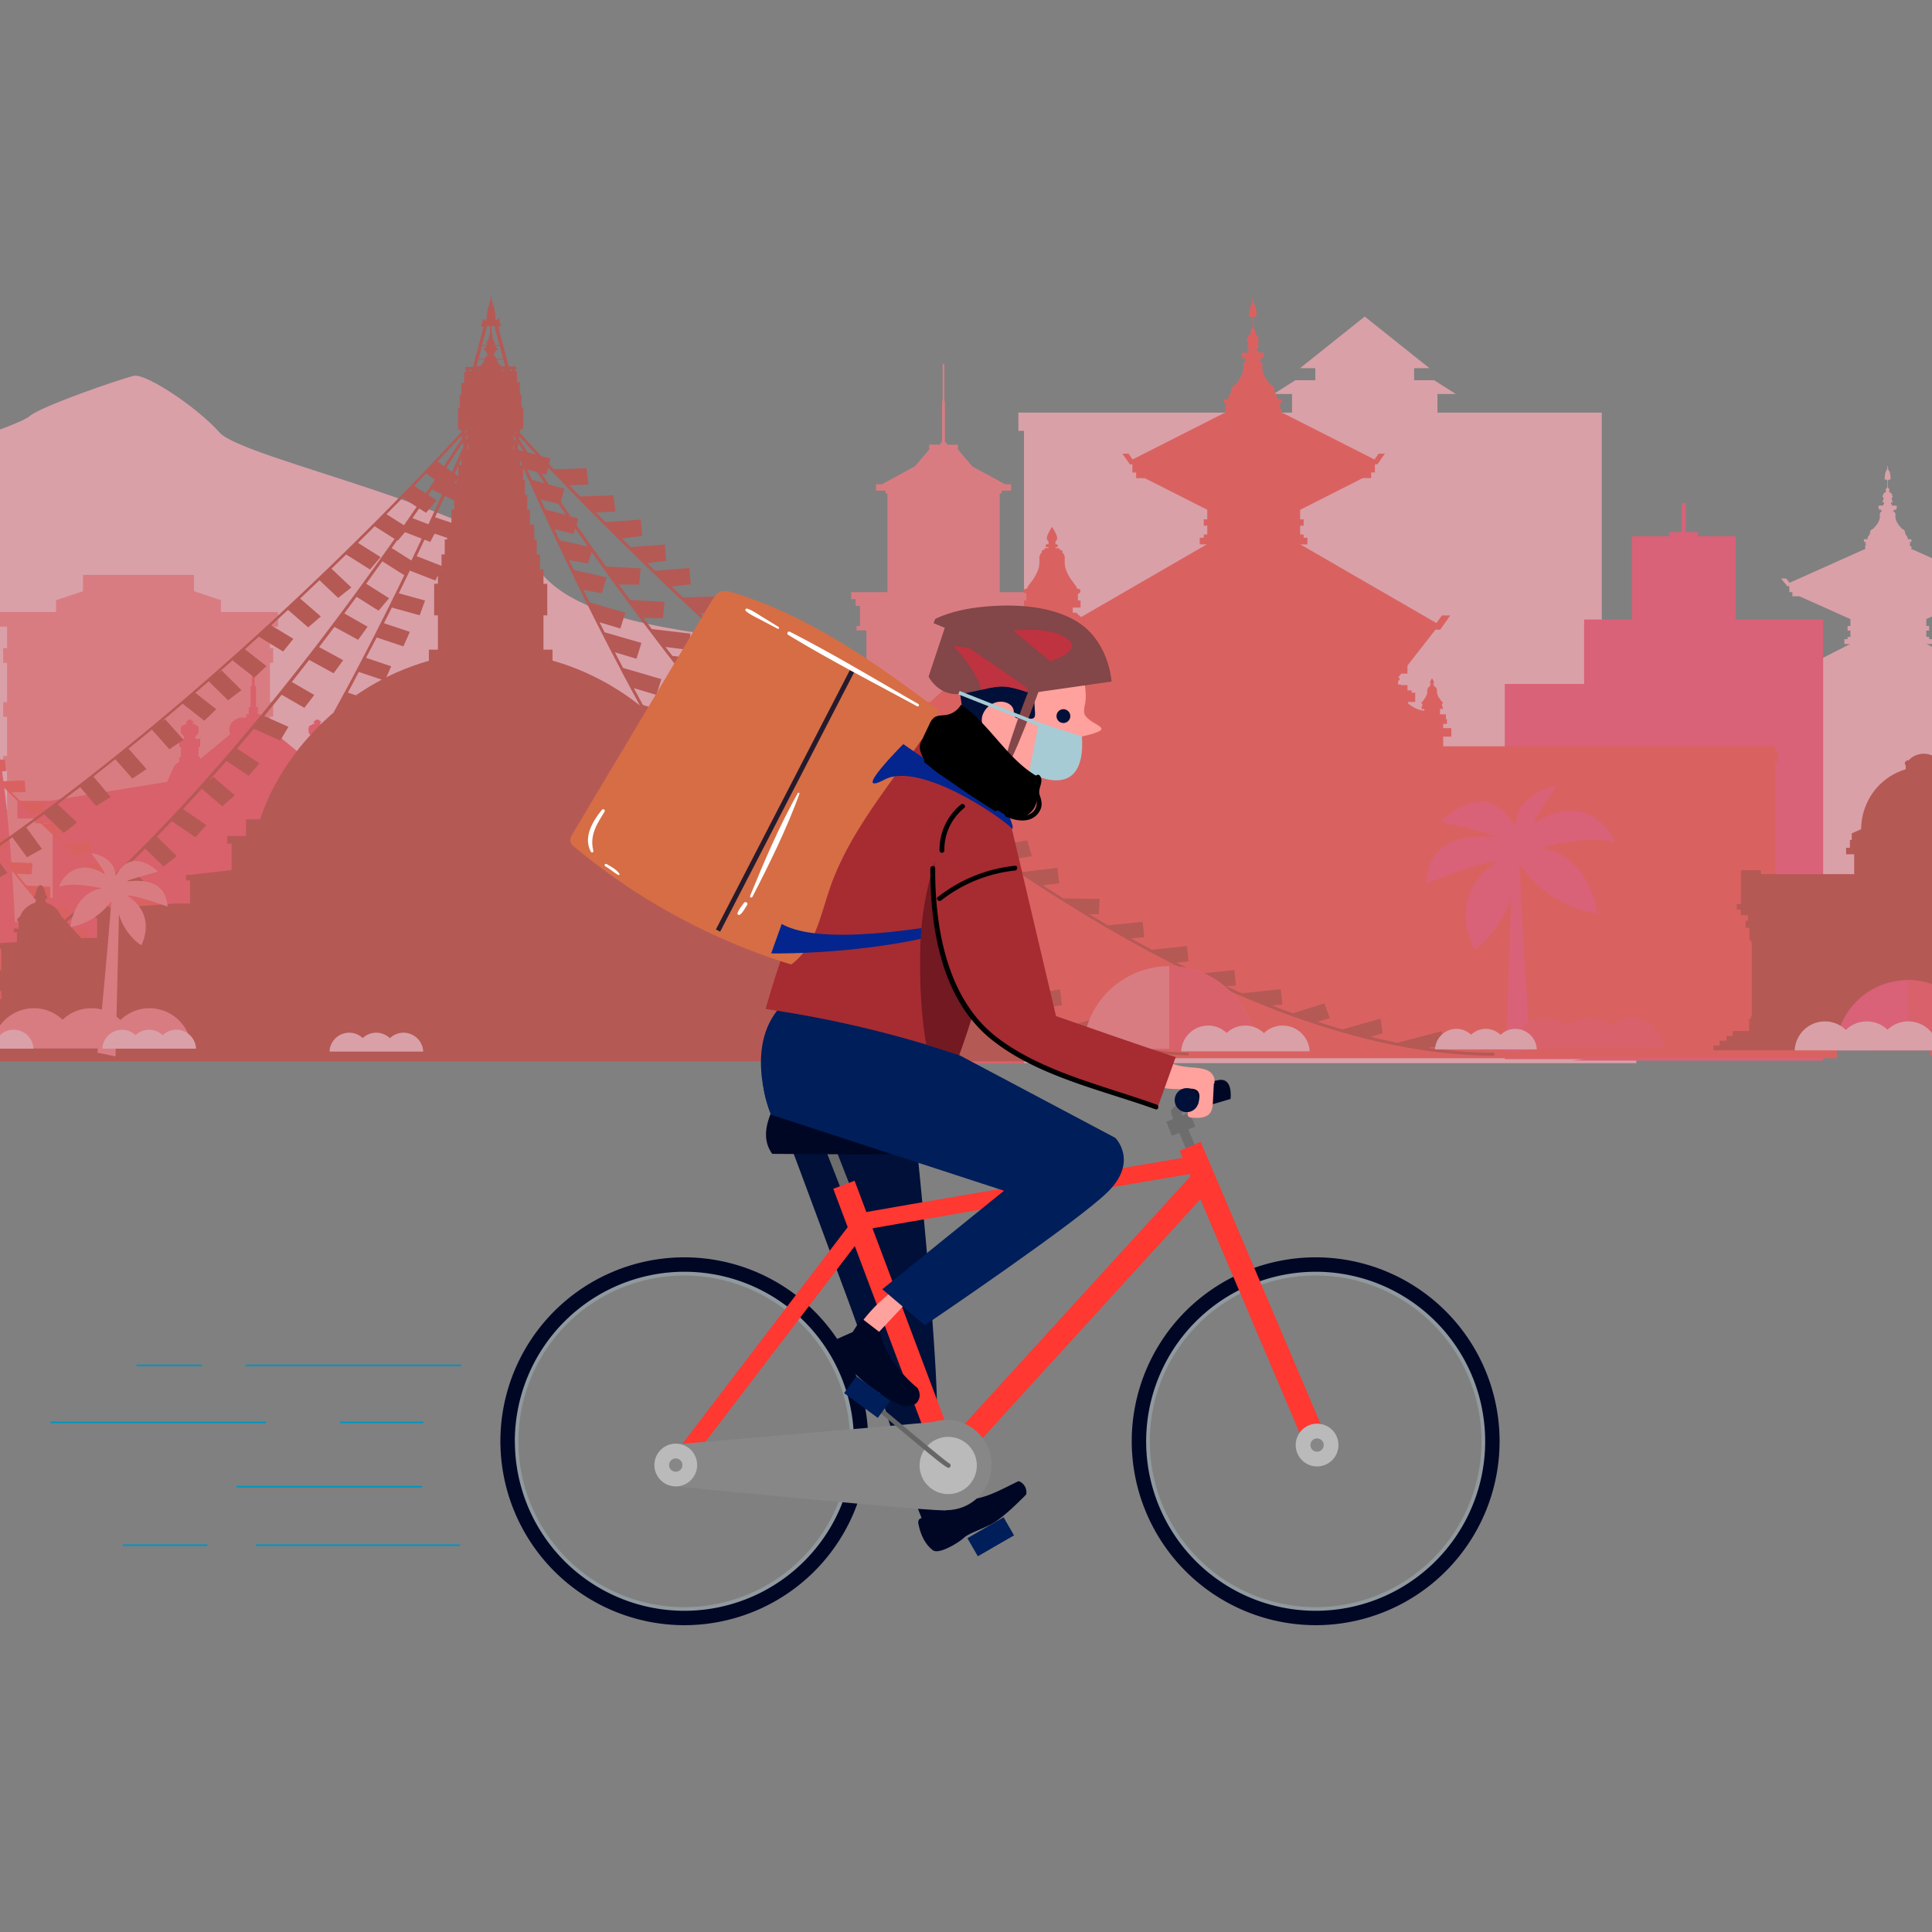 <svg id="Layer_1" data-name="Layer 1" xmlns="http://www.w3.org/2000/svg" xmlns:xlink="http://www.w3.org/1999/xlink" viewBox="0 0 1200 1200"><rect x="0" y="0" width="1200" height="1200" fill="#808080" stroke="none"/><defs><clipPath id="clip-path"><rect x="-0.67" y="-40.44" width="1200.82" height="861.28" fill="none"/></clipPath></defs><g opacity="0.7"><g clip-path="url(#clip-path)"><polygon points="1020.11 566.46 1020.11 554.29 994.91 554.29 994.91 267.6 994.91 265.9 994.91 256.28 892.82 256.28 892.82 244.72 904.25 244.72 890.73 236.16 878.34 236.16 878.34 228.68 887.86 228.68 847.66 196.63 807.46 228.68 816.98 228.68 816.98 236.16 804.59 236.16 791.07 244.72 802.5 244.72 802.5 256.28 632.53 256.28 632.53 267.6 636.01 267.6 636.01 554.29 610.83 554.29 610.83 566.46 614.58 566.46 614.58 572.39 612.7 572.39 612.7 580.69 614.58 580.69 614.58 585.97 612.7 585.97 612.7 594.27 614.58 594.27 614.58 613.13 612.7 613.13 612.7 621.42 614.58 621.42 614.58 660.35 1016.35 660.35 1016.35 621.42 1018.23 621.42 1018.23 613.13 1016.35 613.13 1016.35 594.27 1018.23 594.27 1018.23 585.97 1016.35 585.97 1016.35 580.69 1018.23 580.69 1018.23 572.39 1016.35 572.39 1016.35 566.46 1020.11 566.46" fill="#ffaeb9"/><path d="M-381.64,650.23s-.65-75.61,29.53-104.07,96.34-94,113-89.38,66.36-108,78.16-120.5,53.79-47,75.83-47.1S11.4,264.7,18.37,258.51,75.89,235,83.18,233.43s38.76,19,53.27,35.29,168.47,47.74,199.12,86.52,126.86,37.16,138.78,46.35c14.36,11.07,137.75,78.6,135.71,73.44-16.93-42.88,85.87,108.55,93.89,112.5s-72.76,62.82-72.76,62.82Z" fill="#ffaeb9"/><path d="M662.73,515.9a6.28,6.28,0,0,0,4.93-5.83,5.31,5.31,0,0,0-.62-2.36.26.26,0,0,0,0-.09,5.86,5.86,0,0,0-1.37-1.77l-.17-.17a6.86,6.86,0,0,0-2-1.19V483.33h2.26v-3.45h-.08v0h-2.18V479h-.07v0h-1.69V461.44h1.41v-5.75h-.07v0H646.49v4.15H634V391.64h6.2V389h-.07v0H638V376.39h2.73v-4.23h2.73v-4.34h-.08v0H620.91V306.56h1.21v-1.81H628v-3.94H628v0h-3.68l-20.71-11.28h.15l-9.18-10.85H595v-2.47H595v0h-6.85v-1.09H588v0h-.77v-.76h-.07v0h-.26v-25.4h-.07v0h-.26V226.06h-.08v0h-1v22.82h-.33v25.42h-.34v.79H584v1.11H577.1v2.47h.08v0h.4l-9.16,10.83h.09l0,0h0l-20.71,11.28H544.1v3.94h.08v0H550v1.79h.08v0h1.12V367.8h-22.5v4.33h.08v0h2.65v4.21h.07v0h2.66v12.55H532v2.67H532v0h6.13v68.18H524.85v-4.13h-.07v0H508.21v5.75h.07v0h1.34V479H508.1v.9h-2.25v3.45h.08v0h2.17v20.72c-.19,0-.35.12-.54.16a7.48,7.48,0,0,0-1.65.48,4,4,0,0,0-.39.23,5.93,5.93,0,0,0-3.44,5.12,6.28,6.28,0,0,0,4.93,5.83v2.45a2.49,2.49,0,0,0,.42,1.32H506v3.13H506v0h.86v1.54H507v0h2.66v114.9h-2.7v5H507v0h2.63v7.23h-2.7v5.05H507v0H663.05v-5H663v0h-2.62v-7.23h2.7v-5.05H663v0h-2.62V524.35h2.51v-1.56h.93v-3.12h-.07v0h-1.36a2.46,2.46,0,0,0,.37-1.3Z" fill="#ff7b83"/><path d="M1251.16,474.52v-4h3.7v-4.17H1253v-1h-2.09V463h-7.72l4.56-5.16h3.16v-3.58l14.19-16.07h2.41l5.11-6.39h-4.26l-2.74,3.42L1196.58,400h3.58v-3h-1.92v-1.42h-1.77v-3.94h1.77v-2.85h-1.77V385h0v-.53l2.45-1.09h0l1.13-.51h0l1.83-.82h0l1.47-.66h0l1.83-.82h0l1.48-.66h0l1.82-.82h0l1.48-.66h0l1.83-.82h0l1.47-.66h0l1.83-.82h0l1.48-.67h0l1.82-.82h0l1.48-.66h0l1.83-.81h0l1.47-.66h0l1.83-.82h0l3.16-1.42h4.37v-2.54h1.91V364.1h1.24l3.82-4.77h-3.19L1234.2,362l-46.32-20.74h-.66v-1.94h-.7v-.68h-.46V338h.48v-.67h-.48v-.64h1.16v-1.73H1185a3.79,3.79,0,0,0-1.44-2.91.73.73,0,0,0,.09-.32.77.77,0,0,0-.54-.7,2.29,2.29,0,0,0,.07-.34h.09v-.77h-.17a2.13,2.13,0,0,0-1.63-1.34c-.25-.32-.53-.64-.8-.94a14.8,14.8,0,0,1-2.71-3.84,8.78,8.78,0,0,1-.65-4.34,2,2,0,0,0-.58-1.34,1.66,1.66,0,0,0-1.18-.5v-.18h.78v-.86h1a.62.62,0,0,0,.65-.58h0a.55.55,0,0,0-.18-.4.81.81,0,0,0,.45-.7.9.9,0,0,0-.94-.84H1175v-1h-.43v-1h1v-.68h-.64a.59.59,0,0,0,.28-.72,2.7,2.7,0,0,0-.46-.74,2.59,2.59,0,0,0,.48-.75.55.55,0,0,0-.06-.5h.4v-.68h-.64a.6.6,0,0,0,.28-.72,2.8,2.8,0,0,0-2-1.64.87.87,0,0,0,.3-.66v-.84a1,1,0,0,0-.75-.92v-.58h-.2v-4.23h.2V298h1v-.32h.61l-.16-.74-.09-.43h.23l-.19-.89h0l-.09-.43h.09l-.48-2.16h0a1,1,0,0,0-.68-.71c0-.07.08-.13.08-.2a.64.64,0,0,0-.33-.55V291h-.19v-1.62h-.31V291h-.19v.55a.64.64,0,0,0-.33.55c0,.09.06.15.1.23a1,1,0,0,0-.61.68h0l-.47,2.16h.09l-.09.43-.2.89h.15l-.06.28-.2.89h.61V298h1v.33h.2v4.23h-.2v.58a1,1,0,0,0-.75.92v.84a.87.87,0,0,0,.3.66,2.81,2.81,0,0,0-2,1.63.6.6,0,0,0,.28.73h-.64v.68h.5a.55.55,0,0,0-.06.5,2.59,2.59,0,0,0,.43.71,2.34,2.34,0,0,0-.51.78.59.59,0,0,0,.28.72h-.64V312h1v1h-.43v1h-2.19a.91.91,0,0,0-1,.84.82.82,0,0,0,.46.7.56.56,0,0,0-.19.4h0a.63.63,0,0,0,.66.58h.85v.86h.78v.19a1.51,1.51,0,0,0-1,.49,2,2,0,0,0-.59,1.34,8.78,8.78,0,0,1-.65,4.34,14.56,14.56,0,0,1-2.71,3.84c-.27.3-.54.62-.79.94a2.12,2.12,0,0,0-1.63,1.34h-.3v.77h.21a2.37,2.37,0,0,0,.08.34.75.75,0,0,0-.54.7.72.72,0,0,0,.08.32,3.81,3.81,0,0,0-1.43,2.91h-2.19v1.73H1159v.64h-.47V338h.47v.63h-.49v2.62h-.66l-46.3,20.73-2.08-2.61h-3.18l3.82,4.77h1.27v3.68h1.91v2.54h4.37l1.22.55h0l1.33.59h0l.61.27h0l1.82.82h0l1.48.66h0l1.83.81h0l1.47.66h0l1.83.82h0l1.48.66h0l1.82.82h0l1.48.66h0l1.83.82h0l1.47.66h0l1.83.82h0l1.48.67h0l1.82.82h0l1.48.66h0l1.82.82h0l1.13.51h0l2.45,1.09v4.27h-1.78v2.85h1.78v3.94h-1.78V397h-2v3h3.58l-69,35.22-2.72-3.4h-4.26l5.11,6.39h2.35l13.68,15.48h-.08v4.17h3.7l2.87,3.22h0l1.71,1.94h-8.31v2.36h-1.85v1h-2.09v4.17h4v46.23h-60.67V652.39h239.13V516.78h-21.48Z" fill="#ffaeb9"/><polygon points="172.73 389.25 172.73 380.12 137.24 380.12 137.24 372.76 120.51 367.21 120.51 357.1 51.55 357.1 51.55 367.21 34.82 372.76 34.82 380.12 -0.67 380.12 -0.67 389.25 4.38 389.25 4.38 402.57 1.96 402.57 1.96 411.7 4.38 411.7 4.38 436.05 1.96 436.05 1.96 445.18 4.38 445.18 4.38 469.53 1.96 469.53 1.96 478.67 4.38 478.67 4.38 503.02 1.96 503.02 1.96 512.15 4.38 512.15 4.38 536.5 1.96 536.5 1.96 545.63 4.38 545.63 4.38 569.98 1.96 569.98 1.96 579.11 4.38 579.11 4.38 600.42 1.96 600.42 1.96 609.55 4.38 609.55 4.38 630.86 1.96 630.86 1.96 639.99 14.86 639.99 14.86 646.97 0.95 646.97 0.95 651.09 5.18 651.09 5.18 654.32 166.47 654.32 166.47 651.09 170.71 651.09 170.71 646.97 156.8 646.97 156.8 639.99 169.7 639.99 169.7 630.86 167.69 630.86 167.69 609.55 169.7 609.55 169.7 600.42 167.69 600.42 167.69 579.11 169.7 579.11 169.7 569.98 167.69 569.98 167.69 545.63 169.7 545.63 169.7 536.5 167.69 536.5 167.69 512.15 169.7 512.15 169.7 503.02 167.69 503.02 167.69 478.67 169.7 478.67 169.7 469.53 167.69 469.53 167.69 445.18 169.7 445.18 169.7 436.05 167.69 436.05 167.69 411.7 169.7 411.7 169.7 402.57 167.69 402.57 167.69 389.25 172.73 389.25" fill="#ff7b83"/><rect x="298.42" y="456.66" width="161.7" height="181.34" fill="#ff7b83"/><polygon points="934.63 424.84 983.92 424.84 983.92 384.79 1013.63 384.79 1013.63 333.09 1036.86 333.09 1036.86 330.46 1044.6 330.46 1044.6 312.34 1047 312.34 1047 330.46 1054.75 330.46 1054.75 333.09 1077.97 333.09 1077.97 384.79 1132.4 384.79 1132.4 658.75 976.45 658.75 983.92 657.87 934.63 657.87 934.63 424.84" fill="#ff5475"/><path d="M1385.88,642.08v-4.54H1371.4v-4.41h-1.13l3.17-5.62h5.12v-4.44h-9.93V612.22h0v0H1361V623h-17.19l-3.86-7.83h0l0,0-1.75,3.63-3.29-6.68V585.64h1.22v-6h0v0h-1.2v-1.7h0v0h-1.25l3.16-1.67h1.34V575h.76v-1.75h0v0h-3.33l-6.76-2.21,3.13-1.66h1.33V568.1h.76v-1.75h0v0h-2.1l-3.15-2.22h-1l-.14-.13c-.74-.69-1.47-1.4-2.18-2.13l-.11-.11c-.8-.83-1.59-1.69-2.35-2.56-.39-.46-.78-.92-1.16-1.39-.15-.18-.3-.35-.44-.53s-.29-.35-.43-.53l-.95-1.23-.26-.34c-.1-.14-.21-.27-.31-.4-.83-1.13-1.64-2.27-2.42-3.44l.62-.34h1.26v-1.24h.71v-3.52h-1.06l-3.9-2.92h-2.44c-.39-.72-.76-1.44-1.13-2.16l-.64-1.28h0c-.21-.43-.42-.86-.62-1.29-.46-1-.91-1.93-1.34-2.89l2.34-.93h1.75v-1.24h.72V530h0v0h-1l-3.9-2.92h-3.36c-.3-.79-.58-1.58-.85-2.36l-.45-1.29h0c-.15-.43-.29-.85-.43-1.27-.21-.65-.42-1.29-.62-1.92l2-1h1.74V518h.71v-3.52h-1.06l-3.9-2.92h-2c-.4-1.57-.75-3-1-4.28l-.29-1.34v0c0-.2-.09-.4-.13-.6v0l-.12-.57c-.33-1.6-.53-2.74-.63-3.31l1.06-.42h1.52v-1.45h.71v-4.13H1300l-3.9-3.44h-1l0-.21h0l-.34-2h0l-.49-3h0l-.34-2h0l-.46-2.71,0-.25-6.6-23.89-.06-.25c0-.17-.07-.33-.12-.5h0a.49.49,0,0,1,0-.11l-.08-.24c0-.1-.06-.2-.1-.3s-.06-.18-.1-.27a1.43,1.43,0,0,0-.08-.22c0-.08,0-.15-.08-.22l-.11-.26c0-.1-.08-.21-.13-.31l0-.08h0c-.14-.3-.3-.58-.45-.87-.07-.14-.13-.28-.21-.41s-.31-.52-.47-.78-.24-.37-.37-.55a3.07,3.07,0,0,0-.24-.35h0l-.18-.23,0,0-.17-.2-.07-.07-.15-.17-.09-.1-.15-.15-.11-.11-.13-.12-.24-.22-.09-.06-.18-.15-.09-.07-.18-.13-.09-.06-.2-.12,0,0h0l0,0h0l0,0a5.11,5.11,0,0,0-.48-.22v-.67h.47v-1.34h1.73v-1.35h1.79v-.64h0v-.7h1.78v-1.41h1.73v-5.16h-1.42l-5.12-1.59c.14-.09.26-.2.39-.3l.31-.25c3.47-2.73,4.34-6.61,4.82-8.53a16.64,16.64,0,0,0,.13-8.28h0v0a17.6,17.6,0,0,0-1.63.7,10.54,10.54,0,0,0,.1-1.51c0-3.34-3.22-6.05-3.22-6.05h0a7.15,7.15,0,0,0-.54.51l-9-28.27h-.58V383.8l1.56-1.56.49-.5.27-.26h.43V381h1.69a1.69,1.69,0,0,0,1.58-1.77h0v0a.86.86,0,0,0,0-.16s0-.05,0-.08,0-.09,0-.14l0,0a1.34,1.34,0,0,0-.07-.18.59.59,0,0,0,0-.08l0-.12h0a1.4,1.4,0,0,0-.22-.32l-.09-.11a2.18,2.18,0,0,0-.34-.26.83.83,0,0,0-.16-.09,1.43,1.43,0,0,0-.37-.09.76.76,0,0,0-.16,0l.08-.06a1.16,1.16,0,0,0,.18-.2h0c0-.07.12-.11.16-.18l0-.08c0-.05,0-.12,0-.17a1.68,1.68,0,0,0,.11-.4,1.19,1.19,0,0,0,.07-.27,1.34,1.34,0,0,0,0-.2h0a1.85,1.85,0,0,0-.12-.4v0a1.5,1.5,0,0,0-.73-.81,1.4,1.4,0,0,0-.31-.09.75.75,0,0,0-.16,0,1.42,1.42,0,0,0,.42-1h0a1.38,1.38,0,0,0-.75-1.26,1.26,1.26,0,0,0-.47-.12,1.5,1.5,0,0,0,.11-.13l.08-.1a1.45,1.45,0,0,0,.22-.36v0a1.3,1.3,0,0,0,.11-.49h0a1.39,1.39,0,0,0-.75-1.26,1.18,1.18,0,0,0-.49-.12h-.55a1.42,1.42,0,0,0,.39-1h0a1.43,1.43,0,0,0-.36-.95l-.09-.08a1.12,1.12,0,0,0-.24-.19l-.2-.08s-.06,0-.1,0a1.43,1.43,0,0,0,.43-1h0c0-.07,0-.13-.06-.2a1.43,1.43,0,0,0-.11-.43s0,0,0,0h0a.88.88,0,0,0-.12-.17,1.16,1.16,0,0,0-.37-.36l0-.05s0-.09,0-.12a1,1,0,0,0,.18-.49s0-.07,0-.12h0a.78.78,0,0,0,0-.16s0-.06,0-.09h0s0-.05,0-.08l-.06-.14v0h0a.9.9,0,0,0-.2-.28.24.24,0,0,0-.08-.06.81.81,0,0,0-.53-.22h-.34v-.4h.08v-.3h.11c.06,0,.09-.05.14-.08l0,0,0,0c.18-.07.29-.15.29-.25a.17.17,0,0,0-.09-.14.51.51,0,0,0-.22-.12h0a.25.25,0,0,0-.16-.1h0v-3.51l-.16-.65a.63.63,0,0,0-.13-.26.17.17,0,0,0-.22-.06v0a.16.16,0,0,0-.2.05.63.63,0,0,0-.13.26l-.16.65v3.51h0a.29.29,0,0,0-.16.1h0a.75.75,0,0,0-.22.12.2.2,0,0,0-.09.14c0,.1.11.19.29.25,0,0,0,0,0,0l0,0s.07.08.13.08h.12v.3h.07v.41H1272a.86.86,0,0,0-.54.21.24.24,0,0,0-.08.06,1,1,0,0,0-.2.29h0v0a.78.78,0,0,0,0,.14s0,0-.05.08h0a.29.29,0,0,0,0,.09.86.86,0,0,0,0,.16h0c0,.05,0,.08,0,.13a1,1,0,0,0,.18.48s0,.09,0,.12l0,.05a1.27,1.27,0,0,0-.37.36c0,.06-.08.11-.12.18h0a0,0,0,0,1,0,0,1.44,1.44,0,0,0-.11.42,1.46,1.46,0,0,0-.05.2h0a1.42,1.42,0,0,0,.42,1l-.1,0-.2.09a1.37,1.37,0,0,0-.24.18l-.09.08a1.48,1.48,0,0,0-.36.95h0a1.48,1.48,0,0,0,.39,1h-.55a1.17,1.17,0,0,0-.49.11,1.39,1.39,0,0,0-.75,1.26h0a1.4,1.4,0,0,0,.11.5v0a1.42,1.42,0,0,0,.21.36l.08.1s.07.1.12.14a1.13,1.13,0,0,0-.48.11,1.38,1.38,0,0,0-.75,1.26h0a1.42,1.42,0,0,0,.42,1l-.16,0a1.4,1.4,0,0,0-.31.09,1.5,1.5,0,0,0-.73.81v0a1.85,1.85,0,0,0-.12.4v0c0,.06,0,.12,0,.19s.06.18.07.28a1.82,1.82,0,0,0,.11.4c0,.05,0,.11,0,.16l0,.08a1.37,1.37,0,0,0,.16.18h0a1.16,1.16,0,0,0,.18.2l.08.06c-.06,0-.11,0-.16,0a1.54,1.54,0,0,0-.37.09.7.7,0,0,0-.16.1,1.66,1.66,0,0,0-.34.25l-.09.11a1.81,1.81,0,0,0-.22.32h0v0a.37.37,0,0,0-.05.11l0,.08a.64.64,0,0,0-.08.19.07.07,0,0,0,0,.05l0,.13s0,.06,0,.08a.86.86,0,0,0,0,.16v0h0a1.69,1.69,0,0,0,1.58,1.77h1.69v.44h.43l.27.26.49.5,1.57,1.57v1.1h-.59l-9,28.27a7.15,7.15,0,0,0-.54-.51h0s-3.22,2.71-3.22,6.05a12.22,12.22,0,0,0,.1,1.51,17.6,17.6,0,0,0-1.63-.7v0h0a16.73,16.73,0,0,0,.13,8.27c.48,1.93,1.35,5.8,4.82,8.54l.31.24c.14.1.25.21.39.31l-5.12,1.58h-1.4v0h0v5.15h1.73v1.41h1.78v.7h0v.64h1.79v1.35h1.73v1.34h.47v.67l-.48.22,0,0h0l0,0h0l0,0-.21.12-.08.06-.19.13-.09.07-.18.15-.09.07c-.08.06-.16.14-.24.21l-.13.12-.11.11-.15.15-.09.1-.15.17-.07.08-.17.19v0a1.81,1.81,0,0,0-.18.23h0c-.09.11-.16.24-.24.35s-.25.36-.37.55-.32.51-.47.78-.14.27-.21.41c-.15.29-.31.57-.44.87h0l0,.08a3.05,3.05,0,0,0-.13.32c0,.08-.07.17-.11.25a2,2,0,0,1-.08.22,1.43,1.43,0,0,0-.08.22c0,.09-.07.18-.1.27l-.1.3c0,.08,0,.16-.08.24l0,.11h0c-.05.17-.07.34-.12.5l-.06.25-6.6,23.89,0,.25-.46,2.71h0l-.34,2h0l-.5,3h0l-.34,2h0l0,.21h-1l-3.9,3.44h-1.06v4.13h.72v1.45h1.51l1.06.42c-.1.58-.3,1.71-.63,3.31q-.06.27-.12.57v0c0,.19-.08.39-.13.6v0c-.1.43-.2.87-.3,1.34-.29,1.27-.64,2.71-1,4.28h-2l-3.9,2.92h-1v0h0V518h.71v1.24h1.74l2,1c-.2.63-.41,1.27-.62,1.92-.14.42-.28.84-.43,1.27h0l-.45,1.29c-.27.78-.55,1.57-.85,2.36h-3.36l-3.9,2.92h-1v0h0v3.51h.71v1.24h1.75l2.34.93c-.43,1-.87,1.93-1.34,2.9l-.62,1.28h0c-.22.43-.43.86-.65,1.28-.37.72-.74,1.44-1.13,2.16h-2.44l-3.9,2.92h-1v0h0v3.51h.72V551h1.25l.62.34c-.78,1.17-1.59,2.31-2.42,3.44l-.31.4c-.08.12-.17.23-.26.35-.31.41-.63.81-.95,1.22l-.43.54-.43.52-1.17,1.39c-.76.88-1.55,1.73-2.35,2.56l-.11.11c-.71.73-1.43,1.44-2.18,2.13a.86.86,0,0,1-.14.13h-1l-3.16,2.23h-2.12v1.76h.76v1.23h1.34l3.12,1.66-6.76,2.21h-3.32v0h0V575h.75v1.23h1.34l3.16,1.68h-1.27v1.71h-1.22v6h1.22v26.5l-3.28,6.68-1.76-3.63,0,0v0l-3.86,7.83h-17.18V612.22h-7.68v10.82h-9.93v4.44h5.12l3.18,5.62h-1.13v4.41H1159.4v4.54h4.71l5.29,5.75h-6v4.54h218.42v-4.54h-6l5.3-5.75ZM1273.09,382.24v-.76h.2V381h.89v.43h.17l-.75.75-.51.51Zm-.89,0v.5l-.52-.51-.75-.75h.17v-.43h.89v.44h.21Z" fill="#ff5475"/><path d="M293,511.34v-3H303.9v-11H283.72L211,485.6h0l-4.09-9h0a6.65,6.65,0,0,0-3.29-3.24v-3.25h-1.05V464h1.05v-5.08h-2.94v-1.79h.5v-.64a2.13,2.13,0,0,0,1.39-2v-2.13a2.13,2.13,0,0,0-2.11-2.13h-.23v-.61H198.9v-.74h.46v-.95h-.65a1.8,1.8,0,0,0-3.23,0h-.64v.95h.45v.74H194v.61h-.22a2.13,2.13,0,0,0-2.12,2.13v2.13a2.13,2.13,0,0,0,1.39,2v.64h.5v1.79h-2.94V464h1v6.13h-1v1.45l-18.84-15.49a6.72,6.72,0,0,0,.62-2.82c0-4.21-3.89-7.62-8.69-7.62a9.63,9.63,0,0,0-1.95.19v-2.3h-1.54v-4.44H159V426.15h-.84V414.66a2.73,2.73,0,0,0,1,.18,2.24,2.24,0,1,0,0-4.44,2.68,2.68,0,0,0-1.84.7,2.68,2.68,0,0,0-1.83-.7,2.24,2.24,0,1,0,0,4.44,2.72,2.72,0,0,0,1-.18v11.49h-.84v12.91h-1.14v4.44H153v2.3a9.63,9.63,0,0,0-1.95-.19c-4.8,0-8.69,3.41-8.69,7.62a6.72,6.72,0,0,0,.62,2.82l-18.63,15.32v-1.28h-1V464h1v-5.08h-2.94v-1.79h.5v-.64a2.13,2.13,0,0,0,1.39-2v-2.13a2.13,2.13,0,0,0-2.12-2.13H121v-.61h-1.32v-.74h.46v-.95h-.65a1.8,1.8,0,0,0-3.23,0h-.65v.95H116v.74h-1.32v.61h-.23a2.13,2.13,0,0,0-2.11,2.13v2.13a2.13,2.13,0,0,0,1.39,2v.64h.5v1.79h-2.94V464h1.05v6.13h-1.05v3.15a6.68,6.68,0,0,0-3.5,3.34h0l-4.08,9h0L31,497.38H10.82v11H21.75v3H32.69v46.32H26.52v7.16H29v3.81h3.69v7.07H26.52v7.16H29v3.81h3.69v11.21H26.52V605H29v3.81h3.69v27.49H29v2.33H20.7v11H294v-11h-8.3v-2.33H282V608.85h3.68V605h2.48v-7.16H282V586.67h3.68v-3.81h2.48V575.7H282v-7.07h3.68v-3.81h2.48v-7.16H282V511.34ZM160.08,412.62A1.49,1.49,0,0,1,158.5,414l-.3,0v-2.71l.3,0A1.49,1.49,0,0,1,160.08,412.62ZM156.22,414a1.39,1.39,0,1,1,0-2.76l.3,0V414Z" fill="#ff5462"/><path d="M13.61,617.8v-3.42H12.33v-3h-.74V581h1.55v-3.31h-.81v-2.31h-1v-2.63H9.24s-1.67-44.7-6.73-84.59c-4.08-32.19-10.86-65-13.32-76.47h2.47v-7.53H-9.95v-2.06h-1.66v-2.22h-1.83a3.66,3.66,0,0,0,.62-2.06c0-1.74-1.12-3.16-2.49-3.16h-2.26c-2.2-3.83-3.63-13.07-4-15.49h.61v-3.26h-2.21a2.32,2.32,0,0,0,.57-1.58,1.91,1.91,0,0,0-1.64-2.1,1.36,1.36,0,0,0-.66.18v-1.18h-.73A1.62,1.62,0,0,0-27,370.17a1.64,1.64,0,0,0-1.44,1.09h-1a1.65,1.65,0,0,0-1.38-1.09,6.78,6.78,0,0,0,.67-3v-9.7a6.17,6.17,0,0,0-2.34-5,8.58,8.58,0,0,0,.71-3.58c0-3-2.9-5.48-2.9-5.48l-.06.05-.05-.05s-2.91,2.45-2.91,5.48a8.74,8.74,0,0,0,.71,3.58,6.16,6.16,0,0,0-2.33,5v9.7a6.92,6.92,0,0,0,.66,3,1.65,1.65,0,0,0-1.38,1.09h-1a1.62,1.62,0,0,0-1.44-1.09A1.64,1.64,0,0,0-44,371.26h-.72v1.18a1.39,1.39,0,0,0-.66-.18,1.92,1.92,0,0,0-1.65,2.1,2.33,2.33,0,0,0,.58,1.58h-2.22v3.26h.62c-.35,2.42-1.79,11.66-4,15.49h-2.26c-1.37,0-2.49,1.42-2.49,3.16a3.66,3.66,0,0,0,.61,2.06H-58v2.22H-59.7v2.06h-1.62v7.53h2.48c-2.47,11.47-9.24,44.28-13.33,76.47-5.06,39.89-6.72,84.59-6.72,84.59H-81v2.63h-1v2.31h-.8V581h1.54v30.38H-82v3h-1.28v3.42h2v17.06H-82v3.42h.74v16.49H11.59V638.28h.74v-3.42h-.74V617.8ZM-34.63,399.91H-35a2.43,2.43,0,0,0,.2-.35A4,4,0,0,0-34.63,399.91ZM-33,579.37h-3.56v-.65h.81v-2.63h1.95v2.63h.8Z" fill="#ff5462"/><path d="M636.18,546.07V541h4.55v-5.76h-1.31v-5.77h-7.09v-6.59h3.28v-3.22h-.9v-3.31h.12a1.07,1.07,0,0,0,1.06-1.06v-.06a1.08,1.08,0,0,0-.32-.75,1,1,0,0,0-.75-.33h-.42a4.5,4.5,0,0,0-.23-.43,7.41,7.41,0,0,0-.53-1c-.3-.47-.64-.93-1-1.37-.68-.91-1.22-1.6-1.72-2.4a19.72,19.72,0,0,1-1.55-3.05,14.59,14.59,0,0,1-.79-6.18,3,3,0,0,0-.71-1.9h0v0a1.58,1.58,0,0,0-.42-.4,1.12,1.12,0,0,0,.08-.26s0-.06,0-.1a.77.77,0,0,0-.25-.57.85.85,0,0,0-.6-.25h-.41a.58.58,0,0,0,0-.14s0,0,0-.05a.6.6,0,0,0-.19-.45.61.61,0,0,0-.45-.2h-1.38V495h.43a.7.7,0,0,0,.7-.71.72.72,0,0,0-.21-.51.67.67,0,0,0-.5-.22h-.42v-1.21a2.39,2.39,0,0,0,.8-1.77,8.74,8.74,0,0,0-1.15-3l0,0c-.28-.53-.56-1-.79-1.39a.33.33,0,0,0,0-.06l-.4-.65s-2.39,3.76-2.39,5.09a2.37,2.37,0,0,0,.81,1.77v1.22h-.43a.72.72,0,0,0,0,1.43h.43v.41h-1.4a.64.64,0,0,0-.63.64c0,.08.06.14.09.21h-.45a.83.83,0,0,0-.85.8.69.69,0,0,0,.16.36,1.68,1.68,0,0,0-.47.42,3.08,3.08,0,0,0-.7,1.9,14.59,14.59,0,0,1-.79,6.18,21,21,0,0,1-3.28,5.46,12.76,12.76,0,0,0-1.73,2.81h-.4a1.06,1.06,0,0,0-1.06,1.06v.06a1.06,1.06,0,0,0,1.06,1.06h.12v3.31h-.92v3.22h3.29v1.89a27,27,0,0,1-6.8-1.32c-7.53-2.67-20.28-9.51-22.3-24.8H586v-3.22h-1.1v-2.31h-3.46v-4.7h.21a1.83,1.83,0,0,0,1.81-1.83v-.08a1.81,1.81,0,0,0-.54-1.29,1.79,1.79,0,0,0-1.29-.56h-.7A21.55,21.55,0,0,0,578,480l-.07-.1c-1.17-1.56-2.08-2.74-2.94-4.1a34.06,34.06,0,0,1-2.65-5.22c-2-4.62-1.29-9.33-1.35-10.56a5.32,5.32,0,0,0-1.21-3.26h0l0,0A2.64,2.64,0,0,0,569,456a1.32,1.32,0,0,0,.14-.45c0-.06.08-.11.08-.17a1.35,1.35,0,0,0-.43-1,1.48,1.48,0,0,0-1-.42h-.7a1,1,0,0,0,0-.24s0-.06,0-.09a1,1,0,0,0-.32-.77,1.06,1.06,0,0,0-.78-.34h-2.36v-.69h.73a1.22,1.22,0,0,0,.85-2.08,1.16,1.16,0,0,0-.87-.38h-.71v-2.07a4.05,4.05,0,0,0,1.37-3c0-1.07-.91-3.07-1.87-4.88,0-.08-.08-.17-.13-.25l-.51-.93-.24-.42-.4-.68-.26-.45-.33-.54-.14-.23-.2-.33s-4.09,6.44-4.09,8.71a4.06,4.06,0,0,0,1.38,3v2.09h-.74a1.22,1.22,0,0,0,0,2.44h.74v.71h-2.39a1.08,1.08,0,0,0-1.07,1.09c0,.14.1.23.14.35h-.77a1.41,1.41,0,0,0-1.44,1.37,1.27,1.27,0,0,0,.27.63,2.62,2.62,0,0,0-.8.7A5.26,5.26,0,0,0,551,460c-.07,1.23.6,5.94-1.35,10.56a35.77,35.77,0,0,1-5.61,9.34,22.12,22.12,0,0,0-3,4.8h-.67a1.82,1.82,0,0,0-1.81,1.83v.08a1.82,1.82,0,0,0,1.81,1.83h.2v4.7h-3.49v2.31H536v3.22h1.88c-2,15.29-14.77,22.13-22.3,24.8a27.12,27.12,0,0,1-6.81,1.32v-1.91h3.28v-3.21h-.9v-3.3h.12a1.07,1.07,0,0,0,1.06-1.06v-.06a1.11,1.11,0,0,0-1.07-1.08h-.41a5.05,5.05,0,0,0-.25-.45,10.15,10.15,0,0,0-.51-1c-.31-.47-.65-.93-1-1.37-.68-.91-1.21-1.6-1.72-2.4a20.65,20.65,0,0,1-1.55-3.05,14.59,14.59,0,0,1-.79-6.18,3.08,3.08,0,0,0-.7-1.9h0v0a1.78,1.78,0,0,0-.43-.4.77.77,0,0,0,.08-.27s0-.06,0-.09a.77.77,0,0,0-.25-.57.85.85,0,0,0-.6-.25h-.41a.58.58,0,0,0,0-.14s0,0,0-.05a.63.63,0,0,0-.18-.45.65.65,0,0,0-.46-.2h-1.38V495h.43a.71.71,0,0,0,.5-1.22.69.69,0,0,0-.51-.22h-.42v-1.21a2.36,2.36,0,0,0,.8-1.77,8.74,8.74,0,0,0-1.15-3v0c-.29-.53-.57-1-.79-1.39l0-.06-.39-.65s-2.39,3.76-2.39,5.09a2.36,2.36,0,0,0,.8,1.77v1.22h-.43a.72.72,0,0,0,0,1.43h.43v.41h-1.39a.64.64,0,0,0-.64.64c0,.08.06.14.09.21h-.45a.83.83,0,0,0-.85.8.71.71,0,0,0,.17.36,1.71,1.71,0,0,0-.48.42,3.08,3.08,0,0,0-.7,1.9,14.59,14.59,0,0,1-.79,6.18,21,21,0,0,1-3.28,5.46,12.76,12.76,0,0,0-1.73,2.81h-.4a1.07,1.07,0,0,0-1.06,1.06v.06a1.07,1.07,0,0,0,1.06,1.06h.12v3.3h-.92v3.21h3.3v6.61h-7.09v5.77h-1.31V541h4.54v5.07H476v10.34h9.89V660.55H636.18V556.41h9.9V546.07Z" fill="#ff5462"/><path d="M1144.17,565h-3.25V551.39h-38.45V472.93h1.94v-6.52h-1.94v-2.88H896.39v-6h5.07v-5.29h-5.07v-2.6h2.33v-2.95h-.67v-3h-3.63v-3.38h1.68v-1.65h-.46v-1.69h.06a.54.54,0,0,0,.54-.54v0a.55.55,0,0,0-.55-.55h-.21c0-.08-.09-.16-.13-.25a3.77,3.77,0,0,0-.26-.48c-.15-.25-.33-.48-.5-.71-.35-.46-.62-.82-.88-1.22a10.28,10.28,0,0,1-.79-1.57,7.54,7.54,0,0,1-.41-3.16,1.49,1.49,0,0,0-.36-1h0a1.08,1.08,0,0,0-.22-.21.5.5,0,0,0,0-.13s0,0,0-.05a.41.41,0,0,0-.12-.29.44.44,0,0,0-.31-.13h-.21a.17.17,0,0,0,0-.07s0,0,0,0h0a.32.32,0,0,0-.32-.32h-.71v-.21h.22a.36.36,0,0,0,.36-.36.36.36,0,0,0-.11-.26.33.33,0,0,0-.26-.11h-.21v-.63h0a1,1,0,0,0,.08-.11,1.2,1.2,0,0,0,.31-.75v0a2,2,0,0,0-.17-.6s0-.05,0-.08-.17-.36-.26-.54l-.15-.32-.26-.45-.16-.29-.2-.32a9.3,9.3,0,0,0-1.23,2.6,1.18,1.18,0,0,0,.42.89v.64h-.22a.38.38,0,0,0-.37.37.37.37,0,0,0,.37.36h.22v.22H888a.32.32,0,0,0-.32.32s0,.07,0,.11h-.23a.42.42,0,0,0-.43.41.41.41,0,0,0,.11.25c-.09.05-.2.05-.27.15a1.61,1.61,0,0,0-.36,1,7.48,7.48,0,0,1-.4,3.16,11.08,11.08,0,0,1-1.68,2.8,6.6,6.6,0,0,0-.89,1.44h-.2a.54.54,0,0,0-.54.54v0a.54.54,0,0,0,.54.54h.06v1.69H883v1.65h1.69v1a13.93,13.93,0,0,1-3.49-.68,21.11,21.11,0,0,1-6.68-3.83V436H879v-5.78h-2.25v-1.43H874.2v-3.27h-4.07v-.35h-1.77v-2.41h.1a.93.93,0,0,0,.93-.93v0a.93.93,0,0,0-.28-.66.9.9,0,0,0-.66-.29h-.05l1.93-2.48h3.87v-5l17.38-22.28h2.94l6.26-8.86h-5.22L892.21,387l-84.54-48.87h4.39V334h-2.35v-2h-2.17v-5.46h2.17v-3.94h-2.17v-5.2h0v-.73l3-1.52h0l1.38-.7h0l2.24-1.13h0l1.81-.92h0l2.23-1.13h0l1.81-.92h0l2.24-1.13h0l1.8-.92h0l2.24-1.13h0l1.81-.92h0l2.23-1.13h0l1.81-.92h0l2.23-1.13v0l1.81-.91h0l2.24-1.13v0l1.8-.91h0l2.24-1.14h0l3.87-2h5.35v-3.53H854V288.4h1.51l4.68-6.62h-3.9l-2.56,3.63L797,256.65h-.81V254h-.85V253h-.56v-.89h.58v-.93h-.58v-.88h1.41v-2.4h-2.68a5.51,5.51,0,0,0-1.82-4.08c.06-.14.16-.24.16-.4a1,1,0,0,0-.67-.9,3.15,3.15,0,0,0,.11-.55h.1v-1.06h-.21a2.69,2.69,0,0,0-2-1.85c-.31-.45-.64-.89-1-1.31a20.6,20.6,0,0,1-3.32-5.32,13.78,13.78,0,0,1-.8-6,2.9,2.9,0,0,0-.71-1.85,1.86,1.86,0,0,0-1.45-.7v-.25h1v-1.19h1.16a.8.8,0,0,0,.8-.81v0a.8.8,0,0,0-.27-.58,1.09,1.09,0,0,0,.61-.93,1.17,1.17,0,0,0-1.16-1.17h-2.81v-1.39h-.52v-1.39H782v-.93h-.78a.87.87,0,0,0,.34-1,3.39,3.39,0,0,0-.56-1,3.46,3.46,0,0,0,.59-1,.89.89,0,0,0-.08-.7H782v-.94h-.78a.86.86,0,0,0,.34-1,3.57,3.57,0,0,0-2.39-2.27,1.36,1.36,0,0,0,.37-.92v-1.16a1.36,1.36,0,0,0-.92-1.28v-.79h-.25v-5.88h.25v-.45h1.24v-.45h.75l-.2-1h0l-.11-.6h.29l-.24-1.23h0l-.1-.61h.1l-.58-3h0a1.33,1.33,0,0,0-.86-.93.79.79,0,0,0,.13-.33.89.89,0,0,0-.41-.76v-.77h-.23v-2.23H778v2.23h-.23v.77a.89.89,0,0,0-.41.76,1,1,0,0,0,.14.37,1.32,1.32,0,0,0-.76.89h0l-.58,3h.12l-.12.61h0l-.24,1.23H776l-.32,1.62h.75v.45h1.24v.45H778v5.88h-.25v.79a1.36,1.36,0,0,0-.92,1.28v1.16a1.36,1.36,0,0,0,.37.92,3.59,3.59,0,0,0-2.39,2.27.86.86,0,0,0,.34,1h-.78v.94h.61a.83.83,0,0,0-.08.69,3.63,3.63,0,0,0,.53,1,3.62,3.62,0,0,0-.62,1.08.88.88,0,0,0,.34,1h-.78v.93h1.23v1.39H775v1.39h-2.69a1.17,1.17,0,0,0-1.16,1.17,1.09,1.09,0,0,0,.61.93.8.8,0,0,0-.27.58v0a.8.8,0,0,0,.8.81h1v1.19h1v.26a1.78,1.78,0,0,0-1.29.69,2.9,2.9,0,0,0-.72,1.85,13.63,13.63,0,0,1-.8,6,20.33,20.33,0,0,1-3.31,5.32c-.33.42-.67.86-1,1.31a2.72,2.72,0,0,0-2,1.85h-.36V242h.26a2.44,2.44,0,0,0,.11.55,1,1,0,0,0-.68.9c0,.16.1.26.16.4a5.5,5.5,0,0,0-1.81,4.08h-2.68v2.4h1.41v.88h-.59v.93h.59V253h-.6v3.62h-.81l-56.67,28.74L701,281.78h-3.89l4.67,6.62h1.56v5.09h2.34V297h5.35l1.49.76h0l1.63.82h0l.74.38h0l2.24,1.14h0L719,301h0l2.23,1.13h0l1.81.92h0l2.24,1.13h0l1.8.92h0l2.24,1.13h0l1.81.92h0l2.23,1.13h0l1.81.92h0l2.23,1.13h0l1.81.91h0l2.24,1.13h0l1.8.91h0l2.24,1.13h0l1.37.69h0l3,1.52v5.93h-2.17v3.94h2.17V332h-2.17v2H745.2v4.12h4.38l-78.11,45.15L668.92,381l-.51-.47h-2.09v-1.21h0v-1.95h4.85V373h-1.65v-4.35h.16a1.43,1.43,0,0,0,1.42-1.43v-.07a1.4,1.4,0,0,0-.13-.57,1.43,1.43,0,0,0-1.31-.88h-.55a16.79,16.79,0,0,0-2.27-3.68l-.06-.09c-.92-1.22-1.63-2.14-2.31-3.21a26.45,26.45,0,0,1-2.08-4.1c-1.53-3.63-1-7.32-1.06-8.29a4.06,4.06,0,0,0-.61-2.07,5.62,5.62,0,0,0-.35-.5,2.07,2.07,0,0,0-.57-.54,1.37,1.37,0,0,0,.11-.36c0-.05.06-.08.06-.13a1,1,0,0,0-.34-.76,1.15,1.15,0,0,0-.81-.33h-.55a.65.65,0,0,0,0-.19s0-.05,0-.08a.89.89,0,0,0-.86-.87h-1.85V340h.57a1,1,0,0,0,.67-1.64.94.94,0,0,0-.68-.3h-.56V336.4a3.18,3.18,0,0,0,1.07-2.37,11.22,11.22,0,0,0-1.5-3.89l-.06-.13c-.15-.28-.3-.54-.45-.8l-.14-.26-.37-.64-.15-.24-.26-.44a1.57,1.57,0,0,0-.12-.19l-.15-.25s-3.21,5.05-3.21,6.84a3.19,3.19,0,0,0,1.08,2.37V338h-.57a1,1,0,1,0,0,1.92h.57v.55h-1.87a.86.86,0,0,0-.85.85c0,.11.08.19.12.29h-.61a1.1,1.1,0,0,0-1.13,1.07,1,1,0,0,0,.22.49,2.19,2.19,0,0,0-.64.55,4.22,4.22,0,0,0-.95,2.56c-.05,1,.48,4.66-1.05,8.29a28.46,28.46,0,0,1-4.4,7.33,17.25,17.25,0,0,0-2.33,3.77h-.53a1.44,1.44,0,0,0-1.43,1.43v.07a1.43,1.43,0,0,0,1.43,1.43h.15V373H636v4.34h4.86v1.95h0v1.21h-2.09l-61,55.52h-3.6v6.75h3.09v5.14h2.12v6.91h-2.12v6.76h9.25v32H582.4v24.06h-2.34v5.52h2.34V657.24h11.08v.36H622.7l36.37-.14-.18-.19h35.8l7.43,0h4.37v0h64.17l7.42,0H921.32v0h219.6V573h3.25Z" fill="#ff5554"/><path d="M1346.43,655.65c-1.88-39.43-34.16-70.83-73.8-70.83s-71.91,31.4-73.78,70.83Z" fill="#ff5554"/><path d="M25.86,512c4.88,4.64,9.75,9.2,14.58,13.62q32.21,29.48,62.78,52.44,22.86,17.17,44.59,30.51c48.26,29.62,91.94,44.64,129.82,44.64v-1.2q-3.33,0-6.73-.17c-.75,0-1.51-.09-2.26-.14-1.52-.09-3-.19-4.58-.33-.91-.08-1.83-.19-2.75-.29-1.41-.15-2.82-.31-4.24-.5l-2.94-.42-2-.33,6.9-1-1.56-6.45-17.06,5.14-.35-.08c-3-.69-6-1.48-9.11-2.32l-.85-.25,4.58-1.58-.78-6.59-14.67,4.83-.73-.23c-2.63-.89-5.27-1.83-7.94-2.82-.32-.13-.64-.23-1-.36l4.71-1.62L212.17,630,200,634.4c-1.38-.58-2.79-1.21-4.18-1.82s-2.53-1.08-3.81-1.66l0,0,4-.43-.6-6.9-14.93,1.83c-1.27-.64-2.54-1.27-3.82-1.93l-2.1-1.06-.2-.11,3.78-.41-.6-6.9-13.59,1.66-2.34-1.33c-1.89-1.07-3.77-2.14-5.67-3.26l-.76-.45,4.69-.5-.6-6.9-13.52,1.65c-2.65-1.65-5.31-3.36-8-5.1l5.05-.54-.61-6.9L129,594.93c-2.48-1.67-5-3.35-7.46-5.1l3.76.11.33-6.92-13.84-.19c-2.46-1.79-4.9-3.52-7.38-5.38l-.59-.44-.16-.12,6.36-.8-.73-6.89-13.17,1.87c-1.49-1.16-3-2.29-4.48-3.47-1.76-1.38-3.53-2.77-5.3-4.19-.77-.61-1.55-1.26-2.32-1.88l6.14,4.16L99.38,564l-1.8-7.12-8,1.59L82,559.93c-2.28-1.85-4.56-3.68-6.86-5.58l.56.38L85,553l-1.8-7.12h0l-14.64,2.9q-3.42-2.89-6.85-5.87l9.36-1.74L69.79,534l-15,3C52.63,535,50.43,533,48.24,531l9-1-1.27-7.23-14.85,1.81c-2.35-2.14-4.72-4.41-7.08-6.61l8.82-1.22-.69-7-14.78,2c-.76-.72-1.52-1.4-2.28-2.13q-2.45-2.32-4.86-4.67l6.66.2.32-6.92-14.09-.2-.85-.84c-.93-.9-1.84-1.81-2.75-2.71l-2.31-2.3L16,492l-.69-7.3-15.07.61-.95-1-2.83-2.88L-5.6,479.3,3.78,479l-.69-7.3-15.42.63-1-1.07-2.26-2.37-2-2.05,9.19-.27-.7-7.31-15,.61-.93-1-2.88-3.1c-.55-.58-1.08-1.16-1.62-1.74l1.06,1,9.43-.28-.7-7.31-15.29.63-1.3-1.42-2-2.22-1.14-1.26,7.37-1.07-.56-7.32-13.23,1.26-1.4-1.57-1-1.13-.65-.73,7.34-1-.52-7.32-13.14,1.18-1.36-1.55-1.89-2.17c-.3-.33-.58-.66-.87-1l.8.79,7.71-1.08-.51-7.32L-65,414.36l-.85-1-1.94-2.26c-.33-.4-.66-.79-1-1.18l7.57-.37-.81-7.27-12.81.5,0,0-4-4.8-.16-.19,7.39-.36-.8-7.27-12.5.48-.28-.33-.56-.7-1.14-1.39.56-2.47-3.43-1.06-.9-1.11-.85-1.05-1.64-2-.69-.86-1.66-2.08c-.26-.34-.52-.66-.78-1l-1.32-1.66v-1.24h-.76v-1.35h-.16a2.45,2.45,0,0,0,0-.27v-4.5h.78a.05.05,0,0,0,0,0s0,0,0,0a.35.35,0,0,0,.07.12l.06.1.1.12,0,0,0,0h0l.18.15h0l0,0,.17.09H-97l.18.06.07,0,.27,0h0l.25,0,.09,0,.16-.05,0,0,0,0h0l.13-.08.06,0,0,0,.06,0,.1-.08h0l0-.05.05-.05,0-.07a.71.71,0,0,0,.1-.14l0-.05a.36.36,0,0,1,0-.09l0-.05v0h1.29v-4.46h.65v-1h.67v-2.46h-.67v-1h-.65v-4.06h-.88a1.41,1.41,0,0,0-.06-.22,0,0,0,0,1,0,0v0l0-.08,0-.08,0-.06-.1-.15-.06-.07,0,0-.05-.05,0,0,0,0,0,0,0,0-.11-.09-.12-.06-.06,0,0,0h0l-.15,0-.1,0-.27,0h0a1.33,1.33,0,0,0-.28,0l-.08,0a1.27,1.27,0,0,0-.18.06h0l0,0,0,0-.14.08-.09.06-.06.05,0,0,0,0,0,0,0,0,0,0-.1.12a.86.86,0,0,0-.07.1l-.06.12,0,.06,0,0v0a.65.65,0,0,0,0,.13c0,.05,0,.09,0,.13h-1.34l-7.39-18.77-1.48-3.74,2.42-6.15h-.88V325h0v-.92h.24v-.51h-.43v-1h.18v-.34h.06v-.09h-.24V322h-.17a3.23,3.23,0,0,0-2.14-2v-.13h-.12v-.42h.23V319h-.1l-.33-1.12h-.09s0,0,0,0a.29.29,0,0,0,0-.09l0-.07,0,0v0l0,0,0,0h0l-.09,0a0,0,0,0,0,0,0h0s-.06,0-.1,0a.38.38,0,0,0-.38.38h-.08l-.33,1.12h-.11v.42h.23v.42h-.11V320a3.2,3.2,0,0,0-2.13,2h-.18v.22h-.24v.09h.06v.34h.17v1H-113v.51h.25v1.8h-.88l2.42,6.15-8.87,22.51h-.8s0,0,0-.07a1.38,1.38,0,0,0-.43-.75.47.47,0,0,0-.09-.06,1.43,1.43,0,0,0-.87-.32,1.38,1.38,0,0,0-.86.32.47.47,0,0,0-.09.06,1.46,1.46,0,0,0-.44.75s0,0,0,.07H-125v4.06h-.64v1h-.68v2.46h.68v1h.64v4.46h1a1.54,1.54,0,0,0,.47.6l.14.09a1.47,1.47,0,0,0,.74.23,1.44,1.44,0,0,0,.74-.23l.14-.09a1.54,1.54,0,0,0,.47-.6h1.11v4.27a1.69,1.69,0,0,0-.08.5h-.16v1.12l-.18.23h-.58v.73l-.81,1-.94,1.19-.94,1.19-1.14,1.42-.93,1.15-1.32,1.65-1.07,1.32-1.84,2.28-1.08,1.32-2.23,2.73c-.36.44-.74.91-1.12,1.36l-1.86,2.27-1.27,1.53c-.65.78-1.31,1.59-2,2.4l-1.28,1.53c-.82,1-1.67,2-2.54,3l-.89,1.06c-1.16,1.39-2.36,2.8-3.58,4.25l-1.19,1.39-2.59,3-1.64,1.91-2.43,2.83-1.65,1.91-2.92,3.37-1.3,1.49c-1.44,1.65-2.9,3.32-4.4,5-.28.33-.58.66-.87,1l-3.7,4.18-1.66,1.85-3.16,3.53-1.82,2-3.32,3.67c-.56.61-1.11,1.21-1.66,1.83l-4.22,4.6-1,1c-1.7,1.85-3.44,3.72-5.19,5.6l-1.63,1.74-3.81,4.07-2,2.07-3.72,3.91c-.66.69-1.31,1.38-2,2.07-1.39,1.46-2.81,2.92-4.23,4.39l-1.51,1.57c-1.93,2-3.87,4-5.84,6l-1.24,1.25q-2.33,2.37-4.7,4.74l-2.09,2.09c-1.34,1.35-2.7,2.69-4.06,4l-2.26,2.23-4.21,4.12-2.05,2q-3.12,3-6.3,6.06C-287.66,551-329.17,584-367.66,607.59c-4.07,2.5-8.09,4.85-12.1,7.14-.94.55-1.89,1.08-2.84,1.62-4,2.23-7.95,4.4-11.87,6.43l-.37.19c-3.84,2-7.64,3.84-11.41,5.62l-2.47,1.16c-3.88,1.79-7.72,3.5-11.52,5.08l-.2.08-.35.1v0l-1.1.44q-4,1.65-8.06,3.15l-2.61,1c-2.29.82-4.57,1.61-6.83,2.35-.9.3-1.81.6-2.71.88-2.41.76-4.79,1.47-7.17,2.14l-1.95.56q-4.56,1.23-9,2.24l-.9.19c-2.6.57-5.19,1.08-7.75,1.53-.89.16-1.78.29-2.67.43q-3,.48-5.92.86c-1,.12-1.94.24-2.9.34-2,.22-3.89.38-5.82.52-.85.06-1.71.14-2.56.18-2.72.16-5.43.25-8.1.25v1.2c2.69,0,5.4-.1,8.14-.25.86,0,1.72-.12,2.57-.18q2.91-.21,5.86-.52c1-.1,1.94-.22,2.91-.34,2-.25,4-.54,5.95-.86.9-.15,1.78-.28,2.68-.44,2.55-.45,5.13-.95,7.72-1.52l1-.2c3-.67,6-1.43,9.07-2.26.64-.17,1.28-.37,1.91-.54,2.41-.68,4.83-1.39,7.26-2.16l2.68-.87c2.28-.75,4.58-1.55,6.9-2.38l2.6-.94c2.67-1,5.37-2,8.08-3.15.38-.16.74-.28,1.11-.43l2.92,10,6.61-2-3.15-10.77c.36-.16.72-.34,1.07-.49,2.66-1.18,5.34-2.42,8-3.7l1.26-.58,5,9.9,6.15-3.12-4.93-9.82c.39-.2.78-.43,1.17-.62,3.95-2,7.93-4.1,11.95-6.33l.15-.08,4.93,9.84,6.15-3.12-5.07-10.11c.22-.13.45-.28.67-.4q4.53-2.62,9.11-5.4c.28-.18.57-.34.85-.51l4.87,9.79,6.16-3.1-5.15-10.35c1.89-1.19,3.82-2.48,5.72-3.72,1.65-1.07,3.29-2.12,5-3.23.49-.33,1-.63,1.48-1l6.62,8.85,5.5-4.16-6.41-8.57c1.49-1,3-2.1,4.49-3.15l2.92-2.05c.56-.4,1.13-.78,1.7-1.19l5,9.23,6.05-3.31h0l-5.39-10c2-1.46,4-2.95,6-4.45l.94-.7.35-.26,1.94,2.44,5,6.34h0l5.37-4.33-6.86-8.63q4.54-3.5,9.14-7.13l5.56,8.91,5.83-3.69-6-9.56q3.93-3.18,7.88-6.46l5.62,8.93,5.81-3.7-6.09-9.69c2.29-1.93,4.6-3.89,6.9-5.88l7.6,8.34,5.08-4.68-7.46-8.18.4-.36c.41-.35.82-.73,1.23-1.08,2.35-2.06,4.7-4.13,7.05-6.24l6.14,8.49,5.57-4.07-6.55-9.07,1.87-1.72,2.53-2.32c1.35-1.24,2.69-2.46,4.05-3.72l6.56,8.61,5.47-4.21-7-9.14q2.79-2.62,5.59-5.29l3.42-3.27,6.76,8.81,5.45-4.23-7.09-9.24-1.53,1.19.37-.37c2.45-2.37,4.86-4.74,7.26-7.11l.66-.65,8.35,7.61,4.62-5.14-8.07-7.35,0,0,.2-.2c1.66-1.67,3.32-3.33,5-5l7.45,8.52,5.17-4.57-7.66-8.77-1.62,1.43c.8-.81,1.58-1.62,2.37-2.43l2.73-2.81.71-.73,8.47,7.72,4.63-5.14-8.31-7.56.81-.85,4.56-4.79,9.38,6.62,3.95-5.67-8.55-6,.74-.8,4.18-4.49c.51-.56,1.05-1.12,1.56-1.68l7.79,7.84,4.87-4.9-8-8c.24-.25.46-.5.69-.75,2.28-2.5,4.53-5,6.72-7.41l.06-.07,7.22,7.93,5.08-4.68-7.67-8.42.14-.15q2.77-3.12,5.45-6.15l.08-.09,9.21,6.76,4.06-5.6-8.7-6.38c2-2.33,4-4.59,5.9-6.81l.54-.62,7.7,5.65c-.09.15-.18.29-.27.45l-3.92,6.46-.74,1.21-3.4,5.53-1.31,2.11c-1.06,1.71-2.14,3.45-3.24,5.2-.4.65-.81,1.29-1.22,1.95-1.5,2.38-3,4.79-4.58,7.23l-.15.24q-2.22,3.48-4.52,7c-.48.75-1,1.5-1.46,2.24-1.17,1.81-2.36,3.62-3.56,5.45-.5.77-1,1.54-1.51,2.31q-2.25,3.41-4.56,6.85l-.51.77q-2.58,3.84-5.23,7.72l-1.09,1.6q-3.79,5.55-7.72,11.13c-.21.31-.43.61-.64.91q-4.11,5.83-8.35,11.69c-30,41.35-58.68,74.29-85.3,97.91-2.86,2.53-5.68,4.92-8.49,7.24l-1.89,1.55c-2.8,2.27-5.58,4.46-8.33,6.51l-.48.35c-2.66,2-5.29,3.84-7.9,5.61l-1.46,1c-2.74,1.83-5.45,3.56-8.13,5.16l-.32.18-3.86,1.82.15.32-.26.15q-6.28,3.51-12.37,6.18l-1,.42c-1.63.7-3.25,1.36-4.85,2l-1.79.64c-1.34.48-2.68.93-4,1.34-.68.22-1.36.41-2,.61-1.24.35-2.46.68-3.68,1-.7.17-1.4.34-2.1.49-1.2.27-2.38.49-3.57.7-.67.12-1.35.25-2,.35-1.26.18-2.5.32-3.74.44-.57.06-1.14.14-1.71.18-1.79.14-3.56.22-5.32.22v1.2c1.78,0,3.57-.08,5.38-.22.57,0,1.16-.12,1.73-.18,1.26-.12,2.51-.26,3.78-.45.68-.1,1.36-.23,2-.35,1.2-.21,2.41-.44,3.63-.7l2.1-.49c1.24-.31,2.48-.64,3.74-1l2-.6c1.34-.42,2.7-.89,4.07-1.37l1.78-.63q2.46-.93,5-2l1-.4q6.15-2.68,12.5-6.23l.27-.14,4.26,9.16,6.23-2.94-4.52-9.72.87-.57q2.88-1.78,5.79-3.73c.35-.24.7-.44,1.06-.69l6.05,8.61,5.62-4-6-8.57c.32-.23.65-.51,1-.75,2.72-2,5.45-4,8.22-6.25l0,0,5,9.22,6-3.34-5.59-10.23-.45.25.42-.37c.88-.73,1.76-1.49,2.64-2.24l2-1.74,8.34,8.06,4.77-5L-286,606c1.72-1.56,3.46-3.23,5.19-4.86.85-.8,1.68-1.55,2.53-2.36l.42-.4,6.44,8.38,5.45-4.23-6.92-9c1.05-1,2.1-2.13,3.15-3.2.68-.68,1.35-1.36,2-2.06l1.2-1.21,8.24,7.49,4.62-5.14-8.09-7.35c.72-.77,1.45-1.59,2.17-2.37,1.08-1.15,2.15-2.33,3.23-3.51.82-.89,1.63-1.75,2.45-2.66l6.88,7.86,2.87-2.54a3.44,3.44,0,0,0,0,.46h-.33V583h.51v2.75h-.52l-2.92,2.94,2.9,2.88h-2.17l-2.93,3,2.91,2.88h-2.91l-2.92,2.94,2.92,2.9v2.91h.85v21.32l-.35.37q-2.17,2.24-4.3,4.26l-.58.55h0l0,0-.93.88q-1.75,1.62-3.49,3.1c-.37.32-.75.66-1.13,1-1.5,1.25-3,2.43-4.47,3.52-.28.21-.56.38-.84.59-1.2.86-2.4,1.67-3.58,2.43l-1.35.84c-1.07.65-2.14,1.25-3.19,1.81-.4.21-.8.44-1.19.63-1.41.71-2.81,1.36-4.2,1.9l-.5.18c-1.22.46-2.42.86-3.61,1.2l-1.25.32c-1,.24-2,.44-2.93.59-.4.07-.79.14-1.19.19a32.39,32.39,0,0,1-3.91.27v1.2a35.07,35.07,0,0,0,3.67-.22c.38,0,.78-.13,1.17-.19.85-.12,1.71-.27,2.58-.46.46-.1.92-.23,1.38-.35.82-.21,1.65-.45,2.48-.73.47-.15.94-.31,1.41-.49.87-.31,1.73-.66,2.6-1,.44-.19.88-.37,1.32-.58,1-.46,2-1,3-1.5.33-.18.67-.34,1-.53a76.64,76.64,0,0,0,8.34-5.47c.22-.16.44-.34.65-.51,1.18-.9,2.37-1.84,3.57-2.84.12-.1.24-.18.36-.29l8.27,7.53,1.25-1.39v9.39H22.67v-.05h7.91V630c.24.23.46.42.69.65,1.54,1.53,3.06,3,4.57,4.37l.53.5c1.67,1.5,3.32,2.88,5,4.19.42.34.84.66,1.26,1q2,1.56,4,2.94c.33.22.66.47,1,.68q2.38,1.59,4.72,2.9l1.05.55c1.27.68,2.54,1.3,3.79,1.85l1.15.51a46.81,46.81,0,0,0,4.5,1.61c.24.07.48.11.71.18a38.52,38.52,0,0,0,3.79.83c.39.07.79.13,1.18.18a31.78,31.78,0,0,0,4.32.33v-1.2a32.56,32.56,0,0,1-4.47-.36l-1.08-.17a36.19,36.19,0,0,1-4.59-1.08l-.17-.05a47.21,47.21,0,0,1-4.62-1.76l-1-.45c-1.61-.75-3.24-1.57-4.89-2.53l-.06,0,3.71-.57-.74-6.89-11.69,1.48L42,638.75c-.54-.44-1.08-.87-1.62-1.33s-1.25-1.06-1.88-1.61-1.15-1-1.74-1.53l-.2-.19,4.53-.25L41,626.91l-10.44.3V606.06h.86v-2.91h0l2.92-2.9-2.92-2.94H28.53l2.91-2.88h0l-2.93-2.95H26.34l2.9-2.88-2.92-2.94H25.8v-2.75h.51v-3.7H26a4.46,4.46,0,0,0-.86-2.46c-.16-.23-.32-.45-.49-.65a9.18,9.18,0,0,0-.94-.94c-.25-.22-.42-.34-.42-.34s-.17.12-.42.34a9.18,9.18,0,0,0-.94.94c-.16.2-.33.42-.49.65a4.46,4.46,0,0,0-.86,2.46h-.33v3.7h.51v2.75h-.52L17.3,588.6l2.9,2.88H18l-2.93,2.95,1.5,1.48,1.41,1.4H15.1l-2.92,2.94.56.56-3.37-.57-1.93-.32c-.21-.3-.42-.56-.63-.86-.44-.62-.88-1.27-1.32-1.9-.8-1.15-1.6-2.37-2.4-3.54l3.42,1.31,2.74-6.35L-2.23,583.8c-.48-1.26-1-2.5-1.51-3.72l1.06.41,2.74-6.36-8.59-3.58c-.47-.81-1-1.62-1.45-2.42l.15.06,2.74-6.35h0l-6.47-2.7-4.14-1.73c-.43-.52-.91-1-1.35-1.51-.65-.74-1.29-1.47-2-2.19-.3-.31-.57-.66-.87-1l-.1-.18,3.81,1.47,2.75-6.35-11.9-4.95c-.51-1-1-1.88-1.54-2.85l-.62-1.17c-.19-.37-.39-.76-.59-1.13l3.43,1.32h0l2.74-6.35-11.19-4.67c-.39-.75-.77-1.46-1.15-2.21L-37,524.2c-.34-.67-.68-1.39-1-2.07l5.64,2.34,2.74-6.36L-42.56,513c-.52-1.06-1-2.07-1.56-3.14q-1.11-2.28-2.2-4.56l8.54,3h0l1.92-7.08-14.78-4.95c-.15-.34-.31-.67-.47-1q-1.41-3-2.79-6l-.27-.58,8.72,3,1.92-7.08-14.76-4.95-.5-1.1-1.85-4.13c-.27-.6-.54-1.19-.8-1.79l8.32,2.9,1.92-7.08-14.2-4.76-2-4.53,8,2.8,1.93-7.08-13.79-4.62-1.09-2.56c-.36-.85-.73-1.71-1.08-2.56l-.21-.49,7,1.43,1.92-7.08-12.69-3.24c-.13-.33-.27-.66-.41-1-.26-.65-.53-1.28-.79-1.92l-.63-1.54,7.28,1.48,1.41-5.19.23.37q2.46,4,5,8.23l1,1.65q2.67,4.31,5.47,8.75l.34.54q2.71,4.31,5.56,8.73l1,1.51q2.88,4.49,5.89,9.06l1.19,1.81c2.07,3.16,4.18,6.33,6.33,9.54l.21.32c2.1,3.12,4.24,6.27,6.41,9.42l1.21,1.77q3.24,4.71,6.58,9.46c.44.61.87,1.22,1.3,1.84,2.33,3.28,4.67,6.57,7.06,9.86,3.35,4.62,6.69,9.11,10,13.52l2.05,2.73Q1.24,533,6,539.06c.63.8,1.26,1.58,1.89,2.37q4.38,5.54,8.73,10.81l1.32,1.61c3.11,3.75,6.2,7.37,9.27,10.91.76.89,1.53,1.76,2.29,2.64,2.86,3.26,5.71,6.47,8.54,9.55h0l.34.33.31.33c.67.73,1.33,1.42,2,2.14q3.78,4.07,7.5,7.91c1,1.08,2.1,2.14,3.15,3.2q3.32,3.35,6.59,6.52c.95.92,1.91,1.86,2.86,2.76,3.06,2.91,6.11,5.74,9.12,8.41,2.74,2.44,5.46,4.73,8.16,7,.31.26.62.55.93.8l-.15,0,.8.5c.42.35.85.67,1.28,1l2.82,2.25c1,.78,2,1.56,3,2.32s1.85,1.41,2.77,2.09,2,1.46,3,2.18,1.81,1.3,2.71,1.93l3,2.06c.87.57,1.73,1.17,2.59,1.72,1.09.71,2.17,1.37,3.25,2,.77.48,1.54,1,2.31,1.43C108.17,637,110,638,111.73,639c.54.3,1.06.56,1.6.84,1.28.69,2.56,1.37,3.83,2,.73.36,1.45.69,2.18,1,1,.51,2.11,1,3.16,1.49.77.34,1.53.66,2.3,1,1,.43,2,.85,3,1.24.77.3,1.54.58,2.3.86,1,.36,1.95.71,2.91,1,.76.26,1.52.5,2.27.74,1,.3,1.92.58,2.88.85.74.2,1.48.41,2.21.59,1,.25,1.93.47,2.88.68l2.12.45c1,.19,2,.35,3,.5.64.11,1.3.22,1.94.3,1.09.15,2.16.25,3.24.34.53.05,1.06.12,1.58.15,1.6.11,3.18.17,4.75.17v-1.2c-1.51,0-3-.06-4.58-.16l-1.59-.15c-1-.09-2-.18-3.08-.32-.64-.08-1.29-.18-1.93-.28-.93-.15-1.87-.3-2.81-.48l-2.1-.43c-.9-.2-1.81-.41-2.72-.64-.74-.18-1.47-.37-2.21-.57-.9-.25-1.81-.53-2.73-.81-.74-.23-1.48-.44-2.23-.69-1.07-.36-2.15-.76-3.23-1.16s-2.43-.91-3.65-1.41c-.86-.35-1.72-.7-2.6-1.08l7.88-2.32-1.59-7-15.35,5-1.3-.69q-1.83-1-3.69-2l-2.23-1.28c-1.36-.81-2.74-1.65-4.12-2.52l-1.24-.78,8.28-1.45-.79-7.14-15.61,3.16c-.16-.11-.32-.24-.49-.35-2-1.44-4.08-2.95-6.14-4.51l-.38-.3,9-2.1.23-7L80.48,616l-1.09-.88q-3.11-2.58-6.27-5.32l-.87-.76,5.28.28L78,602.4l-13.61-.5c-.94-.88-1.87-1.71-2.82-2.61l-1.69-1.6-1.06-1.05,9,0-.53-7.32-15.6.27c-.28-.28-.54-.52-.81-.8-.49-.49-1-1-1.46-1.5-1-1-2-2.14-3-3.2l8.32,0-.52-7.32-14.54.26c-1.93-2.11-3.89-4.35-5.85-6.54l8.93,0L42.18,563l-14.68.26c-1.61-1.87-3.23-3.79-4.84-5.71l8.65.59v-7.34l-15-.85q-2.91-3.56-5.84-7.23l9.21.38.55-7-15.53-.7C2.47,532.57.23,529.7-2,526.74L3.74,528l1.54-6.75h0L-8.1,518.6c-1.69-2.28-3.38-4.53-5.08-6.86l8.69,1.3.6-7.31L-19,503.63l-.13-.18c-1.23-1.72-2.45-3.45-3.67-5.17l-1-1.49,9,1.35.6-7.32-15.18-2.1-1.69-2.46-2.38-3.48-.38-.56,9,1.34.59-7.31-14.95-2.07-2-3.08-.52-.79-.11-.16,9,1.35.59-7.32-14.88-2.05-1.87-2.88-1.13-1.75-.24-.38,7.54.11.6-7.32-13.29-.85c-.28-.44-.56-.89-.85-1.33l-3-4.76c-.29-.46-.58-.92-.86-1.38l.38.52,7.79.11.59-7.32L-65.08,434l0-.07c-1.52-2.47-3-4.88-4.44-7.26L-70,426l.08-.3-.31-.08-.44-.73c-1.87-3.08-3.68-6.09-5.41-9-.11-.17-.21-.34-.31-.51l.66-2.9-2.91-.9c-.19-.31-.36-.61-.55-.93L-81.95,406l-.48-.82,1.38-6L-87,397.32l-.69-1.2-1.8-3.14-.37-.66,1.83.55.73-3.2.82,1h-.23l1.26,1.24.6.73,3.1,3.75,1.14,1.38,3.69,4.41.74.88q2.27,2.7,4.7,5.57l1.09,1.28c1.29,1.51,2.6,3.05,4,4.63l1.53,1.78c1.33,1.55,2.7,3.12,4.08,4.72l1.4,1.61c1.86,2.13,3.75,4.3,5.7,6.51l.57.64,5.35,6,1.82,2,4.52,5,2,2.17c1.86,2.06,3.76,4.13,5.69,6.23l.83.91q3.32,3.6,6.74,7.27c.62.66,1.26,1.33,1.88,2l5.18,5.49,2.29,2.41,5.51,5.74L-9.5,477q3.68,3.78,7.43,7.61l1.58,1.59q3,3.06,6.11,6.14l2.49,2.47q2.81,2.79,5.66,5.58l2.42,2.36q4,3.89,8.06,7.77c.53.51,1.05,1,1.58,1.48h0ZM-89.1,396l.46.82-4.82-1.5c-.06-.14-.11-.29-.17-.43-.48-1.26-1-2.49-1.41-3.68l-.18-.49,3.74,1.13.57,1C-90.33,393.84-89.73,394.9-89.1,396Zm7.95,13.7.81,1.37-2.39-.74-5.56-1.72c-.06-.17-.13-.35-.2-.52-.33-.84-.65-1.66-1-2.48-.19-.5-.39-1-.59-1.51l6.82,2c.16.27.33.55.48.82C-82.23,407.84-81.69,408.75-81.15,409.68Zm8.87,14.86.4.66-9.51-2.43-1.37-.35-1.18-2.92-.82-2,0-.07,7.42,2.23.59-2.56a2.75,2.75,0,0,0,.17.29C-75.21,419.69-73.76,422.09-72.28,424.54Zm-7,9.58c.34.82.68,1.65,1,2.48s.81,1.95,1.22,2.94l1.22,2.91c.37.87.73,1.74,1.1,2.62s.85,2,1.29,3l.68,1.63h0l.2.4c0,.13.11.26.17.39q3,6.93,6.1,14.11h0c2.08,4.75,4.23,9.58,6.44,14.45l.54,1.21q3.12,6.88,6.38,13.86c.2.43.41.87.61,1.31,2.33,5,4.7,9.93,7.12,14.9,2.23,4.59,4.46,9,6.67,13.43.59,1.17,1.18,2.32,1.76,3.48q3,5.82,5.92,11.41l.75,1.43q2.6,4.9,5.17,9.6l-.06-.06c-.42-.4-.87-.76-1.3-1.15-1.12-1-2.24-2.07-3.42-3l.06-.15a92.17,92.17,0,0,0-8.2-6s0,.08-.07.13c-1-.67-2.08-1.3-3.14-1.93-.39-.24-.77-.49-1.17-.72-1.8-1-3.64-2-5.52-2.94-.57-.29-1.16-.54-1.74-.81-1.39-.65-2.81-1.27-4.24-1.85-.67-.27-1.33-.54-2-.8-.41-.15-.81-.33-1.22-.48,0-.06,0-.11-.07-.17a91.18,91.18,0,0,0-9.78-2.92v.15c-.64-.16-1.29-.31-1.94-.45l-1.52-.31-.92-.2-1-.19-1.65-.32-.61-.11-2.08-.37-.36-.06-1.24-.2-.53-.09c-.19,0-.37-.06-.55-.09h-.12v-5.37H-85v-26h4.18V478.56h-1.26v-2.24h-.66v-4.43h-1.41v-1.21s0,0,0-.06a8.71,8.71,0,0,0,.62-1.51c.06-.2.11-.43.16-.64h0c0-.11,0-.26.08-.37.12-.46.22-.93.32-1.43,0-.11,0-.18.07-.29v0c0-.15,0-.32.07-.47l.09-.54c0-.31.08-.64.12-1,0-.16,0-.3.07-.47h0c0-.31.06-.67.08-1s.05-.49.07-.76c0,0,0,0,0-.07h0v0c0-.85.09-1.74.09-2.7V459a1.55,1.55,0,0,1,0-.22c0-.15,0-.31,0-.47v-.12a.86.86,0,0,1,0-.16c0-.23,0-.48,0-.72h0a.66.66,0,0,0,0-.14c0-.12,0-.25,0-.37v0c0-.18,0-.36,0-.55,0-.46-.08-.95-.13-1.44,0-.15,0-.28,0-.44h0v0a1.1,1.1,0,0,1,0-.18c0-.14,0-.28-.05-.43a1,1,0,0,0,0-.17v-.05c0-.13,0-.28,0-.42q-.12-.92-.24-1.89l0-.23v0a2,2,0,0,0,0-.24c-.19-1.41-.42-2.89-.68-4.44l0-.15h0a2.56,2.56,0,0,0,0-.27c-.27-1.6-.58-3.26-.91-5,0-.13-.06-.27-.08-.4s-.07-.32-.1-.47,0-.17,0-.26h0c-.3-1.51-.63-3.06-1-4.64l0-.15h0c-.06-.25-.11-.5-.17-.74-.15-.71-.31-1.42-.48-2.14l-.06-.28v0c-.06-.27-.13-.54-.19-.81-.16-.66-.31-1.32-.47-2l-.09-.41h0c0-.15-.07-.31-.11-.46-.32-1.33-.65-2.67-1-4,0-.1-.05-.21-.08-.32v-.11l-.62-2.36c-.06-.24-.12-.48-.19-.71v0l0-.09q-.33-1.27-.69-2.55c0-.17-.09-.34-.14-.51v0h0l0,0c-.4-1.44-.8-2.87-1.22-4.29l-.13-.46h0l0-.06c-.14-.47-.27-.94-.41-1.4l0-.1,0-.06,0-.11c-.15-.5-.31-1-.46-1.5v0c0-.18-.11-.35-.17-.53-.19-.63-.38-1.24-.58-1.86-.07-.24-.15-.49-.23-.73h0a2.41,2.41,0,0,1-.08-.25c-.48-1.46-1-2.89-1.43-4.28l-.09-.27c-.06-.18-.13-.35-.19-.52q-.41-1.16-.81-2.25l-.31-.87c-.14-.36-.27-.71-.4-1.06a.78.78,0,0,1,0-.14l0-.07c-.19-.48-.37-1-.55-1.42l0-.06h0l0-.09c-.39-1-.78-1.91-1.17-2.81l-.23-.51c-.21-.47-.41-.94-.62-1.38h0l-.29-.62c-.06-.11-.12-.25-.17-.37l0,0c-.13-.27-.27-.54-.4-.8l0-.07,0,0,0,0c-.14-.29-.28-.56-.43-.83l0-.05c-.13-.23-.25-.46-.38-.68,0,0,0-.05,0-.08v0l0,0c-.14-.26-.29-.51-.44-.75h0c-.06-.11-.12-.2-.18-.29l-.13-.21-.06-.09a.41.41,0,0,0-.07-.11.35.35,0,0,0-.05-.08l0-.07-.14-.2c-.12-.18-.24-.36-.37-.53l-.06-.09,0-.05,0,0-.08-.09a.44.44,0,0,0-.08-.11v0h0l0-.06a.39.39,0,0,0-.08-.1,5.06,5.06,0,0,0-.41-.49l-.11-.14a1.14,1.14,0,0,1-.11-.11l-.08-.08,0,0h2.82v-3.27h.56c0,.1.08.21.11.31.14.38.29.76.43,1.15.08.2.15.39.22.6h0v0c.08.19.16.4.23.6l.75,2c.15.41.32.85.48,1.27l.69,1.84c.22.6.46,1.23.7,1.85l1.24,3.25.76,2c.24.64.5,1.31.76,2l.76,2c.26.66.52,1.34.79,2l.85,2.19q.42,1.1.87,2.22l.82,2.1c.32.8.64,1.62,1,2.44s.56,1.42.85,2.14l1,2.53c.29.73.59,1.47.88,2.21.36.89.72,1.78,1.08,2.69l.92,2.27c.36.89.71,1.78,1.08,2.69s.76,1.85,1.14,2.78c.48,1.19,1,2.37,1.46,3.58Zm78.69,154,.16.33-.08-.11-.07-.12-.2-.31c-.07-.23-.15-.46-.23-.69Zm6.43,11.65c2.13,3,4.23,5.93,6.32,8.68l.59.78H3.67l-.41-3.33c-.29-2.41-.68-4.8-1.15-7.15-.21-1-.49-2-.73-3-.3-1.27-.56-2.55-.91-3.79,1.06,1.59,2.11,3.07,3.17,4.61C4.38,597.63,5.13,598.74,5.86,599.78Zm-259,33.64c.18-.16.36-.36.54-.53,1-.93,2-1.91,2.95-2.9.29-.29.57-.55.85-.84v8.23l-.8-.73ZM-167.43,497l0-.06,10.27,4,2.49-6.46-9.83-3.84q2-4.21,3.86-8.4l.39-.86,10.07,3.94,2.49-6.46-9.71-3.79.52-1.17q1.56-3.49,3.08-6.94c.15-.34.31-.69.45-1l10.29,4,2.47-6.46-10-3.87c.07-.18.15-.35.23-.53q1.26-2.91,2.48-5.78c.11-.24.22-.5.32-.74l10.75,3.46.53-1.66c0,.09,0,.15,0,.23-.09.87-.15,1.68-.2,2.43a2.29,2.29,0,0,0,0,.25h0v.11c0,.7-.07,1.35-.07,2,0,1,0,1.85.09,2.71v0h0v.07c0,.26,0,.5.07.75s0,.69.08,1h0c0,.16.05.3.07.46,0,.33.08.65.13,1l.09.55c0,.15,0,.32.07.46v0c0,.1.05.18.07.29.1.5.21,1,.32,1.43,0,.11.05.26.08.37h0c.06.21.1.44.16.64a9.47,9.47,0,0,0,.66,1.57s0,.07,0,.1v1.11h-1.47v4.43h-.65v2.24H-138v14.59h4.18v26h-5.67v5.37l-.28.05c-3.41.53-6.76,1.15-10,1.85-.64.13-1.28.28-1.91.43l0-.1a90.23,90.23,0,0,0-9.61,2.85l0,.09c-.46.17-.91.37-1.38.54l-2.19.86q-2.1.85-4.14,1.8c-.62.29-1.24.56-1.85.86q-2.87,1.39-5.6,3c-.35.2-.68.43-1,.63-1.17.7-2.33,1.4-3.47,2.15a.05.05,0,0,0,0,0c-.6.4-1.19.81-1.78,1.22l-5.18-2.42q3.06-5.81,6.15-11.88L-171,530.6l2.5-6.46-10.11-4q1.8-3.61,3.62-7.32l9.83,4.59,2.9-6.28-9.7-4.53c.15-.33.3-.65.46-1Q-169.46,501.33-167.43,497Zm21.61-74,.41-.67.25.18,2.74-3.77,6.46,2.91-.12.32c-1.12,2.77-2.29,5.63-3.49,8.54-.12.31-.25.63-.38.94l-3.63-2.66-4-2.92,1.17-1.93Zm-3.75-12.3.72-.84c1.88-2.21,3.73-4.39,5.48-6.47l0,0,5.44,4v0c-1.41,2.39-2.89,4.89-4.41,7.44l-.49.84-4.62-3.39Zm14.76-17.6.56-.68,3.37,2.82c-.16.29-.34.59-.51.89l-2.42,4.19c-.2.35-.39.69-.6,1l-4.5-3.31.66-.8C-137.06,395.87-135.92,394.48-134.81,393.14Zm7.45-9.13,1-1.25L-125,381l.91-1.13,1.21-1.52.87-1.1.33-.41v2c-.08.13-.15.26-.22.39l-2.31,4.16-.42.74c-.76,1.36-1.57,2.8-2.42,4.3l-.39.7-2.48-2.07c.27-.32.51-.62.77-.95ZM-110,326.39h1l-.38,1h0v0l-.1.25-.43-1.1ZM12.9,609.4c1,1.34,2,2.66,3.06,3.94v.16H12.9Zm-239.77-6.79,2.84,2.58,1.88,1.71-.23,1.86-.06.48h-8.49v0l-.59-.39.33-.44Q-229,605.63-226.87,602.61Zm7.82-11.16c-.6,2.09-1.11,4.21-1.57,6.36-.07.32-.17.62-.24.94l-2-1.83c1.28-1.85,2.57-3.76,3.87-5.7Zm24.58-41.06c1.09-2,2.18-4,3.27-6l2.23,1-.17.14v0c-.65.54-1.25,1.14-1.88,1.7-1,.91-2.08,1.81-3.07,2.76C-194.2,550.16-194.34,550.27-194.47,550.39Zm70.82-165.45.51-.9c.85-1.52,1.63-2.93,2.36-4.25l.19-.34h1l-.09.24c-.15.4-.31.84-.47,1.25s-.41,1.12-.63,1.7-.35.92-.52,1.39-.44,1.18-.68,1.79l-.62,1.65-.65,1.72c-.24.62-.48,1.25-.72,1.9-.09.24-.19.49-.29.74l-1.91-1.6-.34-.28.45-.78Zm-10.62,25.13,4.06-5.59-3.23-2.37,1.44-2.49,2.11,1.23,1.79,1-.11.3q-1.09,2.82-2.28,5.8l-.53,1.35-2,5.05c-.12.29-.24.58-.35.87l-6.15-2.77c.88-1.48,1.74-2.95,2.58-4.38Zm5.22-2.48c.35-.88.68-1.72,1-2.58l.81-2.06.18-.46,2.56,1.49c0,.09-.05.18-.08.26-.2.62-.41,1.24-.61,1.88h0l-.09.27q-.41,1.28-.81,2.58l-.09.3h0l-.48,1.57v.05l0,0c-.06.23-.13.46-.2.68l-.18.61-.09.3h0l-.27.92-3.42-1.33L-130,410Zm14.38-24.87h0a13.24,13.24,0,0,0-.86,1h0v0c-.17.22-.35.48-.52.74l-.19.27-.17.24c-.23.37-.48.78-.72,1.2l-.18.3c-.11.19-.22.41-.33.62l-.11.18v0c-.15.27-.29.56-.44.85v0h0s0,.08,0,.11l-.39.77v0c-.16.32-.31.64-.46,1v0h0c-.4.85-.8,1.77-1.2,2.72-.09.22-.18.45-.28.67-.19.46-.38.92-.57,1.4h0c0,.11-.09.24-.14.35-.1.28-.21.55-.32.83l-.12.31,0,.05-.12.32-.15.39-.06.16-.86-.5-.31-.18,2-2.43-1.92-1.59c.19-.5.37-1,.55-1.45s.27-.71.41-1.06l1-2.63c.14-.35.27-.7.4-1.05.28-.74.55-1.46.82-2.16l.48-1.3c.23-.6.45-1.18.66-1.76s.33-.87.48-1.29c.06-.16.13-.33.18-.49h.79v3.27Zm-20.39,39.93c.07-.16.13-.32.19-.47l2.22,1,1.66-3.72,1.71.67c-.31,1.17-.62,2.35-.92,3.52v0h0c-.41,1.61-.8,3.21-1.19,4.8h0l0,.2c-.27,1.14-.53,2.27-.79,3.39v.06l-5.64-2.54.16-.39Q-136.35,425.87-135.06,422.65Zm38.34-40.13-1.8-.56-.44-1.15c-.13-.37-.27-.75-.41-1.11l-.09-.25h1l.18.33c.33.58.66,1.19,1,1.8Zm-15.44-28v0h1.51v0Zm5.87,0h-1.5v0h1.52Zm3.92,0h-1.06a.79.79,0,0,0-.06-.22,0,0,0,0,0,0,0v0l0-.08a.2.2,0,0,1,0-.08.21.21,0,0,0,0-.06l-.1-.15-.06-.07s0,0,0,0l-.06-.05,0,0,0,0v0l0,0-.12-.09-.12-.06-.05,0,0,0h0l-.16,0a.29.29,0,0,0-.1,0,1.15,1.15,0,0,0-.26,0h0l-.23,0-.09,0h0v-2.2h-.88v-.29h0V350h0v-.29h0v-1.27h0v-.16h0v-.43h.43v-.5h-.67v-1h.19V346h.06V346h-.24v-.21h-.18a3.18,3.18,0,0,0-2.14-2v-.14h-.11v-.42h.23v-.42h-.11l-.32-1.12H-109a.37.37,0,0,0-.38-.37h0a.36.36,0,0,0-.24.11.35.35,0,0,0-.11.26h-.09l-.32,1.12h-.12v.42h.24v.42h-.11v.14a3.23,3.23,0,0,0-2.14,2h-.17V346h-.24V346h.06v.34h.17v1h-.67v.5h.44v3.34h-.88v2.16a1.43,1.43,0,0,0-.87.32.47.47,0,0,0-.09.06,1.45,1.45,0,0,0-.43.75s0,0,0,.07h-1.51a.74.74,0,0,0,0-.14l7.07-17.95.11.26h0Zm-38.47,82.2c.1-.25.21-.51.32-.76l6.77,3.05a1.55,1.55,0,0,1,0,.21c0,.14-.05.27-.08.41h0c0,.09,0,.17,0,.26-.3,1.49-.58,3-.83,4.37v0c-.09.52-.17,1-.26,1.54,0,.06,0,.14,0,.2h0c-.17,1-.34,2-.48,3,0,0,0,.06,0,.09l-9.22-3s0-.08.05-.13Q-142.74,441.31-140.84,436.76ZM-95.06,383c-.7-1.24-1.34-2.4-2-3.51a1.43,1.43,0,0,0-.12-.21v-1.87l.09.1,2.36,3,0,0q1.28,1.6,2.72,3.38l.08.11ZM-234.14,606.11h.85V603.2l2.93-2.9-2.93-2.94h-2.9l2.9-2.88-2.92-3h-2.17l2.9-2.88-2.92-2.94h-.52V583h.51v-3.7h-.33a4,4,0,0,0-.42-1.71,8.27,8.27,0,0,0-2.29-2.68h0a3.62,3.62,0,0,0-.3.24l-.05,0a8.43,8.43,0,0,0-.7.68l-.08.08-.08-.1-6.6-7.52c.37-.42.74-.86,1.1-1.28.71-.8,1.41-1.63,2.12-2.44,1.15-1.34,2.3-2.64,3.46-4l7.05,8,5.15-4.59-7.7-8.74c.3-.35.59-.72.89-1.07l1.6-1.95c1.08-1.31,2.16-2.61,3.25-4l9.11,7.22L-219,550l-9-7.17,1.42-1.81,2.4-3c1.13-1.44,2.26-2.85,3.39-4.32l7.91,7.89,4.85-4.92-8.24-8.22-2.15,2.18c.83-1.08,1.67-2.21,2.5-3.3l2.54-3.36c.7-.94,1.4-1.84,2.11-2.79l8.59,6.62,4.19-5.51-8.67-6.66c1.26-1.71,2.51-3.43,3.77-5.16l2.69-3.73,10.2,5.29,3.15-6.16-9.29-4.82.89-1.27q2.58-3.64,5.1-7.28c.23-.34.48-.69.72-1l8.75,5.88,3.83-5.76-8.66-5.82.45-.68q3-4.33,5.83-8.62l.41-.61,9.43,6,3.68-5.85-9.28-5.9.74-1.13c1.5-2.26,3-4.52,4.42-6.75l.76-1.16,4,2.53,5.13,3.23h0l1.83-2.93,1.83-2.93-9-5.71L-165,454l3-4.67,1-1.58,8.48,6.22,4.06-5.59-8.85-6.5.35-.57c1.86-3,3.65-5.88,5.41-8.74l.46-.75,8.49,6.24c-.09.21-.17.42-.27.64-1,2.44-2.05,4.92-3.12,7.44l-.51,1.2q-1.38,3.25-2.81,6.57l-.9,2.11c-1,2.4-2.08,4.81-3.15,7.25-.11.24-.21.47-.31.71q-1.74,4-3.53,8c-.32.72-.64,1.44-1,2.16-1,2.18-2,4.36-2.95,6.56-.29.62-.57,1.24-.85,1.87-1.24,2.72-2.5,5.46-3.77,8.2l-.78,1.66c-1.05,2.26-2.12,4.52-3.19,6.79l-1.08,2.28c-1.33,2.78-2.66,5.57-4,8.35-2.27,4.66-4.53,9.19-6.77,13.63-.7,1.39-1.4,2.74-2.09,4.1q-2.38,4.65-4.75,9.16c-.75,1.42-1.5,2.85-2.25,4.25q-2.62,4.93-5.23,9.65c-.47.85-.94,1.74-1.41,2.58l-.24.41-.52.59c-.38.41-.74.83-1.11,1.25-1.08,1.23-2.14,2.49-3.16,3.78-.33.42-.68.83-1,1.26q-1.87,2.43-3.57,5c-.27.41-.53.83-.79,1.24-.9,1.4-1.77,2.82-2.59,4.27-.3.51-.6,1-.88,1.55-1,1.81-1.93,3.64-2.8,5.51-.16.34-.29.69-.45,1-.72,1.61-1.39,3.25-2,4.9-.22.59-.44,1.17-.65,1.77-.15.4-.32.8-.46,1.21l-.51.81-.94,1.41c-2,3.11-4.1,6.14-6.12,9-.18.26-.36.5-.55.76-2.14,3-4.27,6-6.38,8.77-.67.89-1.33,1.72-2,2.57v-4.2ZM16,611.38c-.86-1.09-1.72-2.18-2.58-3.32l2.58.36v3Z" fill="#ff5554"/><path d="M1321.54,649.38v-3h-4.28v-3h-3.82v-3h-10.26v-7.59H1302v-1.64h-.47v-46h.47v-1.29h1v-7.59h2.36V571.9h-1.52v-3.45h4.49V565h2.51v-3.45h-2.66v-21h-12.33v2.41h-57.79V530.6h5v-4.05h-2.38v-4.87h-1.11v-.95h0v-3.11l-5.84-2.61a39.11,39.11,0,0,0-27.49-37.09V475h.52v-1.92h-1a.72.72,0,0,0-.59-.35.68.68,0,0,0-.36.15,12.81,12.81,0,0,0-19.52-.41.75.75,0,0,0-.56-.28.77.77,0,0,0-.76.77v.12h-.81V475h.51v2.83a38.41,38.41,0,0,0-24.54,22A39.13,39.13,0,0,0,1156,515l-5.84,2.61v4.07H1149v4.87h-2.34v4.05h5v12.33h-57.93v-2.41h-12.34v21h-2.66V565h2.51v3.45h4.5v3.45h-1.52v4.39h2.35v7.59h1v1.29h.47v46h-.47v1.64h-1.14v7.59h-10.26v3h-3.81v3h-4.29v3h-3.85v3H1325.4v-3Zm-42.62-69.29a1.89,1.89,0,0,0,1.66,1h.51v.26h-1v1h1v51.29h-1v1h1v.52h-.51a1.86,1.86,0,0,0-1.8,1.46h-.58v3.8h-4.43V632.1h.46v-2.16h-.46v-.8h-.29a1.39,1.39,0,0,0,.62-1.14,1.41,1.41,0,1,0-2.81,0,1.39,1.39,0,0,0,.62,1.14h-.29v.8h-11.73v-.8h-.28a1.4,1.4,0,1,0-2.2-1.14,1.39,1.39,0,0,0,.62,1.14h-.29v.8H1257v2.16h.79v8.25h-5.46v-3.8h-.58a1.86,1.86,0,0,0-1.8-1.46h-.81v-.52h1.05v-1h-1.05V582.33h1.05v-1h-1.05v-.26h.81a1.89,1.89,0,0,0,1.66-1h.57v-3.8h25.92v3.8Zm-38,0a1.86,1.86,0,0,0,1.65,1h.52v.26h-1v1h1v51.29h-1v1h1v.52h-.52a1.86,1.86,0,0,0-1.8,1.46h-.58v3.8h-2.56v-.11h.5v-7.42H1238V577.61h0v-1.32h2v3.8Zm49.45,60.26v-3.8h-.58a1.86,1.86,0,0,0-1.8-1.46h-.82v-.52h1v-1h-1V582.33h1v-1h-1v-.26h.82a1.87,1.87,0,0,0,1.65-1h.58v-3.8h.72v7.59h1v1.29h.47v46h-.47v1.64h-.84v7.59Z" fill="#cc4843"/><path d="M916.52,653.55h-.25c-3.36-.14-6.76-.37-10.18-.63-1.65-.14-3.31-.3-5-.46s-3.63-.35-5.47-.56c-2.21-.25-4.43-.53-6.67-.82l-2-.28,11-1.3v0h0l-2.51-9L868,647.65q-5.31-1-10.7-2.27l-3.5-.82c-.78-.18-1.57-.39-2.35-.58l7.32-2.17v0h0l-1.26-9.14-23.62,6.7-1.34-.37c-3.26-1-6.55-2-9.84-3-1.43-.45-2.85-.87-4.29-1.34L826,632.4v0h0l-3.4-9.14-19.61,6.1q-6.41-2.31-12.88-4.82l6.39-.59v0h0l-1-9.56-24,2.53c-3.26-1.4-6.52-2.8-9.81-4.27l6-.56v0h0l-1-9.56-21.87,2.3c-1.6-.77-3.2-1.56-4.81-2.35-2.54-1.25-5.09-2.49-7.65-3.79l-1.61-.83,7.49-.69v0h0l-1-9.56-21.83,2.29c-1.23-.65-2.45-1.31-3.68-2q-3.15-1.71-6.32-3.46c-1-.52-1.9-1.06-2.85-1.59l8.17-.75v0h0l-1-9.56-21.41,2.25-2.48-1.44c-1.42-.83-2.85-1.68-4.27-2.53q-2.56-1.51-5.15-3.08l6.07.15.53-9.59h0v0l-22.48-.27q-6.4-4-12.86-8.19l10.2-1.11v0h0L656.79,539l-21.33,2.6c-6.51-4.33-13.08-8.82-19.67-13.39l10.19,6,14.94-2.39v0h0l-2.9-9.86-25.17,4.28q-5.43-3.79-10.91-7.71l.89.51,14.93-2.38v0h0l-2.89-9.86-23.65,4L587.46,508l-3.38-2.49-3.86-2.87,15.11-2.42v0h0l-2.06-10-24.15,4.11q-5.31-4-10.63-8.13L573,484.76v0h0l-2-10-23.92,2.51q-5.71-4.5-11.47-9.12l14.27-1.7v0h0l-1.1-9.67-23.84,2.75c-1.22-1-2.43-2-3.64-3-2.62-2.15-5.2-4.29-7.78-6.44l10.67.27.53-9.59h0v0L502,440.41q-4.78-4-9.49-8.07L506.7,432v0h0l-1.11-10.13-24.26.86q-4.77-4.15-9.43-8.26L487,414v0h0l-1.12-10.13-24.83.87q-4.26-3.81-8.42-7.58l14.76-.37v0h0l-1.12-10.13-24.25.85q-4.29-3.93-8.47-7.82l1.44,1.15,15.18-.38v0h0L449,370.28l-24.62.87q-3.63-3.4-7.16-6.76l11.83-1.48v0h0l-.9-10.14-21.3,1.75L402,349.75l11.78-1.42v0h0l-.83-10.15-21.16,1.65-6.42-6.32,1.07.9,12.42-1.5v0h0L398,322.69l-21.78,1.69q-3.11-3.11-6.07-6.1l12.15-.51v0h0L381,307.66l-20.63.69q-3.48-3.57-6.72-6.92l11.87-.5v0h0l-1.31-10.08-20.12.67-3.19-3.35.91-3.39h0v0l-5.54-1.48c-5.36-5.69-9.85-10.54-13.34-14.34l.36-2.47h1.63V253h0v0h-1v-8h0v0h-1v-7.55h-1.81v-6.82h0v0h-1.38v-.86h.72v-2.15h0v0H316l-.08-.29-6.49-24.58h1.52v-2.11h0v0h0v0h-.75v-2.9h0v0h0v0h-1.3v0h0v1h-1l-.24-1.25h0l-.12-.68h.35v0h0v0h0l-.29-1.52h0l-.12-.68h.12v0h0v0h0l-.73-3.7h0a1.33,1.33,0,0,0-.22-.55,1.37,1.37,0,0,0-.23-.25.93.93,0,0,0-.13-.15h.38v0h0s0,0,0,0h0c0-.07-.05-.13-.07-.2l0-.08a1.15,1.15,0,0,0-.12-.25h0l0,0-.05-.06a1.81,1.81,0,0,0-.18-.23,2.73,2.73,0,0,0-.25-.23s0,0-.06-.06l-.06,0-.09-.06a1.17,1.17,0,0,0,.23-.67v0h0a0,0,0,0,0,0,0h0a1.13,1.13,0,0,0-.15-.55s-.06-.06-.09-.09a1.12,1.12,0,0,0-.27-.3v-.91h0v0h-.28v-2.44h0v0h-.24v0h-.23v2.47h-.28v0h0v.91a1.13,1.13,0,0,0-.51.95h0s0,0,0,0a1.08,1.08,0,0,0,.28.71s0,0,0,0a1.88,1.88,0,0,0-.87,1.22h0l0,0h.41a1.61,1.61,0,0,0-.61,1h0l-.73,3.71h0v0h.14l-.14.72h0l-.29,1.51h0v0h.22l-.13.63v.08h0l-.25,1.26H301v-.66h-1.29v2.57h-.76v2.11h0v0h1.38l-6.57,24.87H289v2.15h0v0h.84v.86h-1.5v6.85h-1.81v7.55h-1v8.05h-1v13.5h1.63l.25,1.69c-24.42,26.66-101,107.91-199,188.36-69.82,57.31-136.66,103-198.65,135.7q-29,15.33-56.63,26.88h0q-6.52,2.73-13,5.23l-1.33.52q-7.08,2.75-14.06,5.23l-.56.14v0h0v0c-1.48.53-3,1-4.44,1.52-3.16,1.09-6.31,2.17-9.44,3.18-2.15.69-4.28,1.34-6.41,2-2.82.86-5.62,1.7-8.41,2.49-2.18.63-4.36,1.25-6.53,1.83-2.76.75-5.51,1.44-8.24,2.12-2.09.51-4.19,1.06-6.26,1.54-3.73.86-7.42,1.64-11.1,2.38-2.81.56-5.59,1.06-8.37,1.55-2.45.43-4.9.88-7.33,1.25s-4.75.68-7.12,1c-2.1.28-4.21.55-6.3.78q-3.63.4-7.25.74c-2,.17-3.92.31-5.88.45-2.43.17-4.87.34-7.27.45-1.84.08-3.65.1-5.47.14-2.23.06-4.47.15-6.67.15v0h0v1.66c2.17,0,4.39-.12,6.59-.17,1.87-.05,3.74-.07,5.63-.15,2.4-.11,4.82-.28,7.25-.45,2-.14,4-.28,6-.46,2.4-.21,4.8-.46,7.22-.73,2.13-.24,4.28-.51,6.43-.8,2.35-.31,4.69-.62,7.06-1s5-.84,7.56-1.29,4.88-.85,7.35-1.34q6-1.18,12.09-2.59c2-.46,4.06-1,6.09-1.5,2.82-.7,5.64-1.41,8.49-2.17q3.19-.87,6.42-1.8c2.86-.81,5.73-1.67,8.61-2.55,2.09-.64,4.18-1.28,6.29-2,3.21-1,6.46-2.14,9.71-3.26,1.43-.49,2.83-.92,4.27-1.43l4.71,13.88,10.64-2.71v0h0l-5.07-14.93,1.58-.63q5.7-2.18,11.48-4.52c1.22-.5,2.41-.93,3.63-1.44l8,13.74,9.9-4.32v0h0l-7.94-13.62,3-1.35c1.67-.74,3.34-1.47,5-2.23,4.41-2,8.84-4,13.31-6.12l8,13.63,9.9-4.32,0,0h0l-8.17-14,1.53-.78c3.2-1.59,6.42-3.25,9.65-4.91,2-1,4-2,5.94-3l7.84,13.57,9.92-4.29,0,0h0L-101.58,589l1.51-.84Q-92,583.75-83.81,579c.6-.34,1.19-.65,1.79-1l10.67,12.29,8.87-5.77,0,0h0l-10.31-11.87c1.81-1.07,3.64-2.21,5.46-3.3q3.35-2,6.7-4.06l2.47-1.49,8,12.81,9.75-4.58,0,0h0l-8.68-13.85q5.85-3.67,11.73-7.48l11.24,12.16,8.65-6h0l0,0-11-11.95,2.15-1.44,1.81-1.21c3.57-2.38,7.14-4.75,10.74-7.21l9,12.34,9.38-5.1v0h0L-5,529l2.68-1.88,4.09-2.89c2-1.39,3.93-2.75,5.91-4.16l9.05,12.38,9.37-5.13v0h0l-9.8-13.42c2.22-1.61,4.45-3.26,6.68-4.89.58-.44,1.17-.86,1.75-1.29.89-.66,1.78-1.29,2.67-1.95l12.24,11.57,8.18-6.49,0,0h0l-12-11.33q7-5.24,14-10.62l9.88,11.77,9-5.64,0,0h0L58.05,482.33l3-2.4c1.62-1.27,3.24-2.56,4.86-3.84,1.9-1.5,3.79-3,5.7-4.5l10.58,12L91,477.7l0,0,0,0L79.81,465c3-2.42,6-4.84,9-7.31,1.85-1.51,3.66-3,5.5-4.55l10.9,12.24,8.77-5.87v0h0l-11.41-12.81-2.29,1.52q6.66-5.56,13.17-11.12l13.45,10.55,7.45-7.11,0,0,0,0-13-10.17c2.8-2.41,5.55-4.81,8.3-7.2l12,11.81,8.32-6.34v0h0L137.65,416.4l-2.44,1.86q4.64-4.08,9.19-8.13l13.65,10.7,7.45-7.11,0,0,0,0-13.36-10.47c2.91-2.61,5.77-5.21,8.62-7.79l15.11,9.18,6.36-7.86h0l0,0-13.76-8.35q5.28-4.86,10.41-9.63l12.55,10.87,7.84-6.79,0,0h0l-12.84-11.12c4.08-3.85,8.1-7.66,12-11.39l11.63,11,8.17-6.49,0,0h0l-12.33-11.65q4.65-4.49,9.11-8.84l14.83,9.36,6.53-7.75h0v0l-14-8.83c3.57-3.53,7-6.94,10.35-10.29l12.37,7.83C238,344.72,230.25,355.6,221.92,367l-2,2.75q-4.74,6.45-9.7,13.09c-.94,1.25-1.87,2.5-2.82,3.75-3.07,4.1-6.22,8.24-9.41,12.42l-3.42,4.45q-3.93,5.1-8,10.24c-1.79,2.29-3.58,4.57-5.4,6.87q-3,3.75-6,7.52l-5.41,6.71q-4.11,5.06-8.29,10.14l-5.35,6.44-4.36,5.22c-1.52,1.81-3,3.57-4.55,5.35-2.16,2.53-4.31,5.05-6.46,7.53s-4.11,4.76-6.16,7.1q-4.94,5.61-9.82,11.08c-1.94,2.16-3.87,4.26-5.8,6.38q-3.26,3.57-6.49,7.07c-2.12,2.29-4.25,4.58-6.36,6.82q-4.56,4.84-9.09,9.53c-1.81,1.88-3.61,3.72-5.41,5.56q-4.05,4.13-8.07,8.12c-2.12,2.12-4.24,4.19-6.35,6.25q-3.76,3.69-7.52,7.26c-1.61,1.53-3.21,3.06-4.8,4.56q-5.07,4.75-10.1,9.3c-1.5,1.35-3,2.67-4.48,4q-3.87,3.45-7.72,6.78c-1,.83-1.93,1.68-2.89,2.5V571H40v-.46h-1v-.93h-.79a14.24,14.24,0,0,0-9.48-8.88v-.61h-.5v-1.81h1v-1.92H28.7l-1.43-4.94h-.42a1.66,1.66,0,1,0-3.32,0h-.37l-1.43,4.94h-.52v1.92h1.05v1.81h-.51v.62a14.24,14.24,0,0,0-9.45,8.87h-.79v.93h-1V571h.24v1.45h0v0h.77v4.31h-3V579h2v6.13l-10.55.63H-3.3v3.5H.84v13L-.93,603.5q-4.24,3-8.45,5.81c-1.33.89-2.66,1.79-4,2.65-2.46,1.61-4.88,3.13-7.31,4.64-1.16.72-2.32,1.47-3.48,2.17v-.84h.84v-1H-24.6V615h.36v-.66h.11v-.23h-.46v-.41h-.34a6.33,6.33,0,0,0-4.15-4v-.27h-.22v-.79h.44v-.87h-.2l-.63-2.21h-.18a.74.74,0,0,0-.73-.74.73.73,0,0,0-.72.74h-.16l-.63,2.21h-.23v.84h0v0h.46v.79h-.22v.28a6.29,6.29,0,0,0-4.13,4h-.35v.41H-37v.23h.1V615h.34v1.9h-1.29v1h0v0H-37v2.65H-41.9l-6.67,11.32-2.8,1.13v0h0l.23.42-.8.4c-2.47,1.18-4.91,2.27-7.34,3.34-.83.37-1.68.78-2.51,1.14q-4.68,2-9.28,3.73c-1.37.52-2.72,1-4.08,1.46-1.77.63-3.53,1.26-5.28,1.83-1.56.51-3.1,1-4.64,1.43s-3,.9-4.51,1.31c-1.65.45-3.28.86-4.92,1.25-1.34.33-2.67.64-4,.93-1.72.37-3.43.72-5.13,1-1.18.22-2.36.41-3.53.6-1.8.29-3.59.57-5.37.79-1,.12-1.92.2-2.88.3-1.94.2-3.88.4-5.79.52l-.7,0c-2.44.14-4.87.23-7.27.23v1.66h0v0c2.37,0,4.78-.12,7.19-.25l.88,0c1.91-.12,3.85-.32,5.79-.52,1-.1,2-.19,3-.31,1.78-.22,3.58-.5,5.37-.79,1.2-.19,2.4-.38,3.61-.6q2.56-.48,5.16-1,2-.44,4-.93c1.65-.4,3.3-.81,5-1.27,1.5-.41,3-.85,4.53-1.31s3.12-.92,4.7-1.44c1.75-.57,3.52-1.2,5.28-1.83,1.39-.49,2.76-.95,4.16-1.48q4.29-1.62,8.65-3.47c1-.44,2.07-.91,3.11-1.36,2.5-1.1,5-2.22,7.52-3.42.26-.13.51-.23.77-.35l-1.1,1.86h0l0,0h2.3l5.8,10.74,1.87-.75v12.34H648.85V637h10v0h0L657,633.82c.36.18.72.32,1.08.5,2.78,1.36,5.54,2.64,8.28,3.87.69.3,1.38.63,2.06.92q4.85,2.11,9.62,4l.5.2q5.09,2,10.07,3.59c.72.24,1.43.43,2.15.66,2.43.76,4.85,1.5,7.25,2.15,1.32.37,2.62.68,3.93,1,1.76.44,3.51.87,5.26,1.25,1.52.33,3,.63,4.53.91s3,.53,4.43.77c1.64.26,3.27.51,4.88.71,1.27.16,2.52.28,3.78.4,1.74.18,3.49.36,5.21.47.85,0,1.68.06,2.52.09,1.92.09,3.84.21,5.73.21V653.8a135.53,135.53,0,0,1-15.68-.95l-.88-.11q-3.42-.42-6.89-1l-1.53-.27q-3.22-.59-6.48-1.31l-1.74-.39c-2.25-.52-4.51-1.11-6.79-1.74l-1.38-.36c-5.15-1.46-10.37-3.2-15.67-5.18l12.63-3.2v0h0l-2.55-9.71-24.73,6.89-1.27-.57q-4.09-1.87-8.25-3.94l-1.69-.84-3.3-5.6,7.59-1.15v0h0l-1.28-9.9-13.62,2.38V615h.37v-.66h.11v-.19h0v0h-.46v-.41h-.35a5.42,5.42,0,0,0-.77-1.49,6.3,6.3,0,0,0-3.37-2.48v-.27h-.22v-.79h.44v0h0v-.84h-.2l-.63-2.21h-.18a.72.72,0,0,0-.73-.74h0a.72.72,0,0,0-.51.21.77.77,0,0,0-.21.53h-.16l-.56,1.94-.07.27H637v.84h0v0h.46v.47h0v.32h-.22v0h0v.25a6.31,6.31,0,0,0-3.53,2.68,5.51,5.51,0,0,0-.6,1.28h-.35v.41h-.45v.23h.1V615h.34v1.9h-1.3v.77c-1.14-.7-2.29-1.43-3.44-2.15-1.67-1.06-3.34-2.1-5-3.19l-1-.68,14.48-2.91.37-9.74h0v0l-26.36,4.86-1.75-1.24V589.27h4.14V585.8h0v0h-3.22l-3.19-.19,0-.56h0v0l-7-.22v-3.86h0V579h1.91v-2.26h-3v-2.61h0v-1.7h.83V571h.25v-.43h0v0h-1v-.93h-.79a12.53,12.53,0,0,0-1.38-2.86,14.55,14.55,0,0,0-4.87-4.64,13.44,13.44,0,0,0-3.23-1.38v-.61h-.5v-.79h0v-1h1v-1.92h-.47l-1.43-4.94h-.42a1.66,1.66,0,1,0-3.32,0h-.37l-1.43,4.94h-.52v1.92h1.05v1.81h-.51v0h0v.59a14.41,14.41,0,0,0-8.25,6.33l-9,.13-1.57-1.36-2.22-2-4.77-4.26,13.47-.07v0h0l-.85-10.15-23.4.35c-3.15-2.94-6.31-6-9.48-9l14.44-.07v0h0l-.84-10.15-23.68.36c-1.62-1.62-3.24-3.23-4.87-4.88L519,524.67l-1.73-1.78,14,.82,0-10.17h0v0l-24.21-1.18-2.94-3.09c-1.36-1.44-2.72-2.88-4.08-4.34l-2.37-2.55,14.85.53.88-9.69h0v0l-25.06-1-2.19-2.42L481.08,484l-3.44-3.87,9.27,1.68,2.47-9.36h0v0l-21.64-3.61q-4-4.68-8.08-9.46l14,1.8,1-10.14h0v0l-24.42-2.9q-3.92-4.73-7.77-9.45l14.43,1.86,1-10.14h0v0l-24.44-2.9q-3.61-4.5-7.14-9l14.38,1.86,1-10.14h0v0l-24.07-2.85c-1.44-1.86-2.89-3.72-4.3-5.56l14.51,1.87,1-10.14h0v0l-24-2.85q-2.62-3.46-5.2-6.91l12.12.15,1-10.14h0v0l-21.39-1.18q-3.79-5.13-7.44-10.15l.48.54,12.53.16,1-10.14h0v0l-21.67-1.19c-2.72-3.8-5.35-7.5-7.92-11.15l.12-.38h0v0l-.49-.11q-5.16-7.33-9.91-14.2l1.06-4h0v0l-4.7-1.25c-2.1-3.07-4.12-6-6.08-8.92l2.2-8.27h0v0l-9.51-2.54c-1.6-2.38-3.12-4.67-4.58-6.88l2.91.75,1.18-4.44c.44.47.86.9,1.3,1.38h-.35l0,0h0l2.05,1.73c35.71,37.39,99.53,101.12,176.57,164.35,69.93,57.39,136.87,103.13,199,135.93,77.71,41,148.05,61.86,209.05,61.86V653.8C924.18,653.8,920.37,653.71,916.52,653.55ZM380.27,360.63q5.44,7.51,11.22,15.33l1.31,1.77q8.93,12,18.57,24.61c.67.88,1.35,1.75,2,2.63q5.3,6.88,10.8,13.85l2.75,3.49q9.66,12.18,19.83,24.51,2,2.4,4,4.79c1.66,2,3.29,4,5,6,5.74,6.82,11.45,13.42,17.13,19.9l1.38,1.58q3.84,4.35,7.65,8.61l1.94,2.16c2.51,2.78,5,5.55,7.51,8.27l1.34,1.45q11.54,12.54,22.88,24.11c1.07,1.08,2.13,2.18,3.19,3.25,2,2,3.9,3.91,5.84,5.84l3.83,3.79c1.86,1.82,3.72,3.64,5.57,5.42,1.33,1.29,2.66,2.55,4,3.82s2.75,2.65,4.12,3.93h0l0,0h0l.61.51c.33.31.65.59,1,.89,3.76,3.52,7.5,6.92,11.22,10.26q1.89,1.71,3.78,3.38,5.69,5,11.32,9.82l1.08.94v1.19h-3V579H570v4.37l-12.85-.78h-7.89V567.72h3.32v0h0v-3.46H541.94l-40.82-3h-9.64V546.88H494v-3.47h0v0h-2.54l-25.48-3v-4.67l3.47-6.93h0v0L466,527.53v-3.59h2.73v-4.72H457.15V508.86h-1.92l-7.84-2.81c-.53-1.5-1.1-3-1.69-4.47-.18-.46-.35-.91-.54-1.37-1-2.32-2-4.64-3.09-6.94l-.64-1.3-.45-.91,1.42-2.84h0v0l-3.6-1.29c-.34-.62-.66-1.25-1-1.87,0-.06-.06-.12-.1-.17-1.31-2.34-2.72-4.64-4.18-6.92-.27-.43-.54-.86-.82-1.29-.7-1.07-1.43-2.14-2.16-3.2l2.63-5.23h0l0,0-8.71-3c-.7-.88-1.39-1.77-2.11-2.64l-.19-.24c-1.77-2.13-3.62-4.22-5.51-6.28l-1.07-1.16c-.74-.79-1.49-1.57-2.25-2.35l6.72,2,3.1-9.82h0v0l-23.8-6.87q-2.86-5.25-5.67-10.48l14,4.2,3.1-9.81h0v0L387,414.85q-2.55-4.87-5.06-9.7l13.38,4,3.1-9.82h0v0l-22.87-6.6-3.16-6.23,12.92,3.87,3.11-9.81h0v0l-22.21-6.41c-1.29-2.6-2.57-5.18-3.82-7.74l11.33,2,3.1-9.81h0v0L356.41,354q-1.5-3.09-2.94-6.12L365.18,350l2.28-7.2c4,5.65,8.23,11.55,12.57,17.54ZM622.06,613.79c2,1.27,3.9,2.48,5.84,3.69,1.47.93,3,1.92,4.43,2.8v.3h-23.6V604.87l.57.3,1.28.87c2.55,1.78,5.08,3.49,7.61,5.17C619.48,612.08,620.78,613,622.06,613.79Zm-635.26.15c2.95-1.9,5.91-3.84,8.89-5.89l5.15,8.11v4.42H-16.84l-2.33-2.84c1-.61,2-1.25,2.94-1.87S-14.22,614.6-13.2,613.94ZM50,565.2l1.72-1.51,8.56,6.71v12.2H52.73l-2.26.14-9-10.09c1.26-1.08,2.54-2.23,3.81-3.33Q47.64,567.28,50,565.2Zm19.44-17.82c.87-.83,1.73-1.61,2.6-2.44l11.09,10.9,8.32-6.35,0,0h0l-12-11.75c.58-.56,1.16-1.15,1.73-1.71,1.51-1.48,3-3,4.53-4.5s3-2.94,4.49-4.46l11.35,11.07,8.29-6.37h0l0,0-12.38-12.1c.57-.59,1.15-1.21,1.73-1.8l2.49-2.61c1.67-1.74,3.33-3.46,5-5.23l14.66,10,6.87-7.54h0l0,0-14.54-9.93c.66-.71,1.32-1.45,2-2.17,1.83-2,3.67-4,5.51-6,1.37-1.51,2.74-3,4.12-4.51l12.74,10.94,7.81-6.82,0,0h0l-13.27-11.4-3.41,3c.93-1,1.87-2.13,2.8-3.18,2.05-2.32,4.11-4.65,6.17-7,.83-.95,1.65-1.86,2.47-2.81l13.85,9.17,6.74-7.62,0,0,0,0-13.94-9.23c2-2.36,4-4.72,6.06-7.12,1.45-1.72,2.88-3.45,4.32-5.17l16.43,7.33,5.08-8.54h0v0l-15-6.67c1-1.15,1.86-2.29,2.8-3.44,1.25-1.52,2.49-3.05,3.73-4.57,1.42-1.75,2.87-3.51,4.27-5.25l14.1,8.15,6.16-8h0l0,0-13.94-8.06c.6-.76,1.17-1.5,1.77-2.25q3.62-4.57,7.15-9.12c.61-.78,1.25-1.57,1.85-2.35l15.18,8.31,5.93-8.12h0l0,0-14.93-8.16c1.6-2.08,3.13-4.12,4.7-6.18l1.48-1.94c1.1-1.46,2.24-2.94,3.33-4.39l14.71,8,5.89-8.13h0l0,0L213.86,381c2.59-3.47,5.14-6.92,7.63-10.31l13.65,8.62,6.54-7.75h0l0,0-14.24-9c2.06-2.83,4-5.56,6-8.32l1.5-2.09c.83-1.16,1.71-2.36,2.52-3.5l13.66,8.63c-5.57,11.52-11.56,23.62-17.92,36.1l-.14.27q-2.16,4.26-4.39,8.56l-.21.41c-4.44,8.61-9,17.36-13.8,26.18l-.32.6c-1.27,2.36-2.56,4.73-3.85,7.1l-1.62,3c-.57,1-1.16,2.09-1.73,3.14l-.3.27c-1,.82-1.9,1.64-2.83,2.48l-1.47,1.36q-1.38,1.28-2.73,2.58c-.48.46-.94.93-1.41,1.39q-1.33,1.32-2.64,2.67c-.45.47-.89,1-1.34,1.43-.86.91-1.71,1.82-2.54,2.75-.43.47-.84,1-1.26,1.44-.83,1-1.66,1.9-2.46,2.86L187,463.24c-.81,1-1.61,2-2.39,3l-1,1.39c-.78,1-1.56,2.05-2.31,3.1-.32.44-.63.9-.94,1.34-.76,1.07-1.51,2.15-2.24,3.23l-.83,1.29c-.73,1.11-1.45,2.23-2.15,3.36-.24.39-.47.79-.71,1.19-.71,1.17-1.41,2.35-2.09,3.54l-.53,1c-.71,1.26-1.4,2.52-2.06,3.79-.12.24-.23.48-.36.72-.69,1.37-1.38,2.74-2,4.12l-.06.13a129.82,129.82,0,0,0-5.77,14.45h-8.77v10.36H141.13v4.72h2.74V540.4h0l-25.78,3h-2.54v3.46h0v0h2.54v14.36h-9.37l-39.87,2.89-9.43-7.39c.77-.7,1.55-1.45,2.31-2.16Q65.57,551,69.44,547.38Zm562.89,70.83-.44-.28h.44ZM221.21,420.46c.55-1,1.12-2.08,1.66-3.11l14.28,4.8-1.54.82c-1.11.6-2.21,1.22-3.31,1.84l-1.82,1.05c-1.08.64-2.16,1.3-3.23,2l-1.78,1.12q-1.59,1-3.15,2.07l-1.24.83-5-1.69c1.44-2.67,2.84-5.31,4.25-8ZM231,401.69c1-1.92,2-3.85,3-5.75l16.56,5.52,4-9h0l0,0-16.07-5.36q2.47-4.91,4.88-9.74l17.31,4.8L264,373h0v0l-16.28-4.51c1.19-2.43,2.31-4.76,3.47-7.13.29-.61.59-1.22.88-1.82.82-1.7,1.68-3.45,2.49-5.12l15.82,6.14,1.62-3.14v5.18h-2.35V382.2H272v21.33h-5.61v6.9l-1.39.41c-.68.2-1.36.39-2,.6-1.24.38-2.46.79-3.68,1.2-.67.23-1.35.45-2,.69-1.22.42-2.42.88-3.62,1.34l-2,.76c-1.18.47-2.36,1-3.53,1.47-.65.28-1.31.55-2,.84-1.16.52-2.3,1.05-3.45,1.6l-1.92.92-.81.39,3-6.8h0v0l-15.62-5.26c.8-1.53,1.56-3,2.35-4.55ZM361.66,369.1c.71,1.44,1.39,2.85,2.11,4.3h0l0,0h0l.34.61c.42.84.87,1.72,1.29,2.57q2.4,4.84,4.9,9.8c1.07,2.11,2.14,4.23,3.23,6.36q2.6,5.12,5.27,10.3c1.07,2.08,2.16,4.16,3.25,6.25q2.12,4.06,4.28,8.16t4.46,8.39q2.17,4.08,4.41,8.19c.75,1.38,1.47,2.75,2.22,4.13-.56-.44-1.14-.87-1.72-1.31-.41-.32-.82-.64-1.24-.95q-3.37-2.54-6.88-4.91l-1.08-.71c-2.34-1.54-4.72-3-7.14-4.47l-.44-.27c-2.5-1.46-5.06-2.84-7.65-4.16-.46-.24-.92-.48-1.39-.71-2.56-1.28-5.16-2.5-7.81-3.64l-1.13-.47q-3.92-1.66-7.93-3.1l-.6-.22c-2.76-1-5.57-1.85-8.41-2.66l-.83-.26v-6.78h0v0h-5.61V382.2h2.36V371.36h0v-2.91h0v-5.83h0v0h-2.36v-8.94h-2.22v-9.27h-2v-9.27h-1.51v-3.32h0v-6h-2.65v-9.23h0v0h-1.69v-9.26h-1.44v-9.24h0v0h-1.12v-7.66c8.52,19.3,20.87,46.37,35.9,77ZM271.2,310.73h0l0,0L266,307.42c.78-1.15,1.55-2.3,2.3-3.43l6.28,3.14c-2.62,5.78-5.46,12-8.49,18.51l-9.88-3.83c1.4-2.05,2.79-4.07,4.13-6l4.3,2.71ZM323,286l1.22,2.79H323Zm-48.74,67.67H274l.28-.54Zm44.82-74.15h-.31v-3.24c.19.46.38.89.59,1.37ZM276.29,308l5.79,2.89v5.7h-1.69v8.09l-10.17-3.39Q273.42,314.31,276.29,308Zm10.28-22.53v3.32h-1.7l1.7-3.88Zm-3.05,15-1.21-.6,1.21-1.26Zm.54-2.43.58-.6v.6Zm.58-3.32v1.15l-2.21-1.58,2.21-5ZM290.8,276v3.48h-.31l-.4-2.7c.12-.27.22-.52.34-.78Zm0-5.68c-.39.92-.79,1.87-1.23,2.89l-.21-1.37,1.44-2.25Zm-2.95,6.86c-.31.74-.66,1.53-1,2.3h-.29v.65c-1.68,3.88-3.6,8.24-5.71,13l-3.62-2.59c4-6.07,7.43-11.37,10.26-15.78Zm-17.91,54.29,7.79,2.6v1h-1.5v9.27h-2v7.11l-15.41-6q2.5-5.24,4.85-10.25l3.58,1.39Zm50-57.81h-.22c-.34-.77-.65-1.5-1-2.21v-1.11l1.34,2.12Zm-55.49,32.75-7.24-4.58c2.62-2.7,5.1-5.29,7.48-7.78l5.43,3.89ZM211.51,439l-.24.19-.18.15.22-.41Zm109-169.3-1.41-2.23,1.5,1.64Zm.15-3.23H321l0,.3Zm-30.08,0c-.5.8-1.06,1.69-1.65,2.61l-.11-.75,1.69-1.86ZM287.08,272c-3,4.72-6.82,10.62-11.35,17.52l-4-2.85c6.13-6.48,11.19-11.94,15.1-16.19ZM250.9,326.25l-10.85-6.86c3.45-3.49,6.81-6.9,10-10.15l8.75,5.53C256.28,318.45,253.64,322.3,250.9,326.25Zm-3.78,9.53,4.42-5.24,10.4,4-3.76,8c-.25.52-.49,1-.73,1.54l-1.94,4.05-12.23-7.73c1.16-1.64,2.31-3.27,3.43-4.88Zm100.49-.22c-1.1-2.34-2.18-4.66-3.24-6.93l11.94,3.08.94-3.55q3.79,5.47,7.86,11.25Zm-8.9-19.17-2.83-6.21,11,2.83q2.25,3.32,4.64,6.79ZM330.38,298c-1-2.19-1.92-4.31-2.82-6.34l6,1.55c1.44,2.2,3,4.49,4.55,6.86ZM323,279.69v-.19h-.77l-.64-1.46.39-2.64c1,1.53,2,3.15,3.14,4.87Zm-.61-7.11.2-1.36q4.34,4.69,10.35,11.13L327.8,281Q324.79,276.33,322.39,272.58Zm-26.85-42.1h-.3l.23-.86h.07Zm9.68-27.91h1.86l3.11,11.78h-2.75s-.05-.09-.07-.14a3.13,3.13,0,0,1-.15-.32,3,3,0,0,0-.27-.54.91.91,0,0,0,.14-.07c.08,0,.16-.05.21-.11a.57.57,0,0,0,.17-.41v0h0v0s0,0,0-.08-.06-.1-.08-.16a.64.64,0,0,0-.1-.22.53.53,0,0,0-.39-.18h-.25a.28.28,0,0,0,0-.09h0v-.05h0v0a3.06,3.06,0,0,0-.06-.45c0-.06,0-.12,0-.17a.14.14,0,0,1,0-.06l-.06-.14a1.17,1.17,0,0,1,0-.11l0-.05,0,0h0s-.08-.07-.1-.11a2.18,2.18,0,0,0-.45-.46s-.06-.08-.09-.1a.25.25,0,0,1,0-.08,2.25,2.25,0,0,0,.12-.69.24.24,0,0,0,0-.09v0h0v0h0a3.89,3.89,0,0,0,0-.49l0-.18a0,0,0,0,1,0,0,.5.5,0,0,0,0-.13l0-.13s0,0,0-.06l-.05-.12a.14.14,0,0,0,0-.06c0-.06-.05-.11-.07-.16a.21.21,0,0,0,0-.06v0l-.11-.16a.52.52,0,0,0-.1-.11l-.09-.11Zm6.14,24.24v0h0v0h-.82a9.78,9.78,0,0,1-1.1-1.64c-.17-.32-.31-.67-.47-1s-.26-.53-.38-.81h4l.77,2.93.33,1.22h-2.29v-.63Zm-3-4a1.42,1.42,0,0,1-.08-.18,3.78,3.78,0,0,0-.17-.35c0-.06-.05-.12-.08-.17s-.14-.25-.22-.37l0,0-.07-.09-.05-.08-.12-.15-.09-.11a0,0,0,0,0,0,0,3.11,3.11,0,0,0-.32-.31l-.09-.08h0l-.14-.1-.4-.25-.05,0c.05,0,.06-.12.1-.16a2.77,2.77,0,0,0,.47-.73c0-.06.07-.09.09-.14h0a10,10,0,0,1,1.13-2.07h.27a.61.61,0,0,0,.61-.61v-.09a.14.14,0,0,0,0-.07c0-.07-.05-.11-.07-.17s0-.17-.11-.22a.52.52,0,0,0-.39-.18h-.17a8.12,8.12,0,0,1-.65-1.2h2.61l2.1,8Zm3.51,6.82h.61v.86h-.61Zm2.26,0h.07l.23.86h-.3Zm-12.84-13.55h-.25a.61.61,0,0,0-.6.61v.09a.61.61,0,0,0,.61.61h.16a10,10,0,0,1,1.12,2.07s0,.06.07.1a2.58,2.58,0,0,0,.64.93,3.43,3.43,0,0,0-1.11.87v0a4.57,4.57,0,0,0-.78,1.28,1,1,0,0,1-.08.18h-3.82l2.11-8H302A8,8,0,0,1,301.31,216.07ZM317,230.48v-.86h1.18v.86Zm-12.61-23.14a1.49,1.49,0,0,0-.55.75s0,0,0,0a3,3,0,0,0-.22,1.13v0h0c0,.06,0,.09,0,.14a2.51,2.51,0,0,0,.17.81,2,2,0,0,0-.85,1.67v0h0a.5.5,0,0,0,0,.12h-.24a.62.62,0,0,0-.61.61v.06h0v0a.61.61,0,0,0,.61.61h0a3.19,3.19,0,0,0-.29.55l-.07.18a2.69,2.69,0,0,0-.16.29h-2.74l3.12-11.82h1.76Zm-3.49,15.95c-.08.2-.17.39-.26.59-.16.37-.32.74-.51,1.1a11.69,11.69,0,0,1-1.19,1.8h-.82v.66H296l1.1-4.15Zm-3.69,7.19v-.86h.38v.86Zm-4.48-.86v.86h-1.18v-.86ZM38.9,572.49v0H39Zm-63.06,46.29Z" fill="#cc4843"/><path d="M92.89,626.23a25.72,25.72,0,0,0-18.08,7.36,25.87,25.87,0,0,0-35.93-.21A25.74,25.74,0,0,0,21,626.23a26.11,26.11,0,0,0-26,25h123.9A26.13,26.13,0,0,0,92.89,626.23Z" fill="#ff7b83"/><path d="M78.94,556.29c5.93-.37,25.15,7,25.14,6.71-1.35-20.53-24.58-15-25-15.72s19.32-5.78,19-6c-19.24-16.77-26.09,4.29-26.28,2.24C70.66,531.36,56.78,530,56.78,530s11,14.65,7.5,12.55c-19.92-11.83-28.93,8.95-27,8.12,7.53-3.12,26.81,1,25.61,1.18-17.44,3.25-19.17,24-19.17,24A40.9,40.9,0,0,0,69.2,559.65c-1.58,19.74-4.75,57.49-8.65,94.19l11.21,2.3,2.14-88.43C77,579.67,87.52,587.83,88,586.8,97.2,565.28,78.43,556.32,78.94,556.29Z" fill="#ff7b83"/><path d="M109.54,639.59a12.06,12.06,0,0,0-8.49,3.44A12.18,12.18,0,0,0,84.17,643a12.06,12.06,0,0,0-8.38-3.36,12.29,12.29,0,0,0-12.23,11.72h58.21A12.28,12.28,0,0,0,109.54,639.59Z" fill="#ffaeb9"/><path d="M8.52,639.59A12.06,12.06,0,0,0,0,643a12.06,12.06,0,0,0-8.49-3.44A12.1,12.1,0,0,0-16.85,643a12.06,12.06,0,0,0-8.38-3.36,12.29,12.29,0,0,0-12.23,11.72H20.75A12.28,12.28,0,0,0,8.52,639.59Z" fill="#ffaeb9"/><path d="M779.8,651.41a53.61,53.61,0,0,0-107.12,0Z" fill="#ff7b83"/><path d="M726.23,651.41H779.8A53.81,53.81,0,0,0,726.23,600Z" fill="#ff5462"/><path d="M943.29,523.15s2.83,74.07,7.43,129.15l-15.19.72,3.92-129.7Z" fill="#ff5475"/><path d="M992.21,567.55s-4.15-36.13-34.86-40.81c-2.11-.32,31.38-8.55,44.75-3.48,3.45,1.29-13.46-34.52-47.64-12.74-6.08,3.89,12.41-22.35,12.41-22.35s-24.21,3.1-25.57,24.32c-.22,3.6-13.39-32.83-46.11-2.4-.55.49,34.19,8.19,33.59,9.49S887.2,512.49,886,548.47c0,.51,33.2-13.45,43.57-13.18.91.08-31.41,16.8-14.11,53.92.92,1.86,21.51-15.26,24.4-38.8A164.64,164.64,0,0,0,941.15,532S955.13,561.36,992.21,567.55Z" fill="#ff5475"/><path d="M1229.8,651.76a44.9,44.9,0,0,0-89.72,0Z" fill="#ff5475"/><path d="M1184.94,651.76h44.86a45.06,45.06,0,0,0-44.86-43Z" fill="#ff5462"/><path d="M959.87,632.37a19.3,19.3,0,0,1,13.56,5.52,19.41,19.41,0,0,1,27-.16,19.29,19.29,0,0,1,13.38-5.36,19.58,19.58,0,0,1,19.51,18.72H940.35A19.59,19.59,0,0,1,959.87,632.37Z" fill="#ff5462"/><path d="M250.64,641.43a12.05,12.05,0,0,0-8.48,3.44,12.19,12.19,0,0,0-16.88-.09,12.07,12.07,0,0,0-8.38-3.35,12.27,12.27,0,0,0-12.23,11.71h58.2A12.27,12.27,0,0,0,250.64,641.43Z" fill="#ffaeb9"/><path d="M796.68,637a16.52,16.52,0,0,0-11.63,4.71,16.71,16.71,0,0,0-23.14-.11,16.49,16.49,0,0,0-11.48-4.6,16.82,16.82,0,0,0-16.76,16h79.77A16.82,16.82,0,0,0,796.68,637Z" fill="#ffaeb9"/><path d="M1133.5,634.41a18.6,18.6,0,0,1,13,5.31,18.6,18.6,0,0,1,25.86-.16,18.57,18.57,0,0,1,12.87-5.15,18.82,18.82,0,0,1,18.75,18h-89.26A18.81,18.81,0,0,1,1133.5,634.41Z" fill="#ffaeb9"/><path d="M941.26,639.05a13.09,13.09,0,0,0-9.22,3.74,13.23,13.23,0,0,0-18.34-.09,13.09,13.09,0,0,0-9.1-3.65,13.35,13.35,0,0,0-13.29,12.73h63.23A13.33,13.33,0,0,0,941.26,639.05Z" fill="#ffaeb9"/></g></g><path d="M597.65,470.59l33,12.82,1,.39c2.12-3.54,6.83-4.68,10.94-4.29,3.93.36,7.65,1.77,11.54,2.38a.15.15,0,0,0,.11,0c.17,0,.35,0,.53.07,4.11.5,8.78-.35,11.22-3.72,2.3-3.18,5.28-17.38,5.88-20.32.07-.35.11-.53.11-.53s10.62-2.05,12-4.25a.78.78,0,0,0,.15-.39c.14-2.34-10.34-5.2-10.8-10.44A19.72,19.72,0,0,1,674,437c1.24-7.08-.64-18.19-5-23.86,0,0-22.34-17-51.23-6.23C602.08,428.85,597.65,470.59,597.65,470.59Z" fill="#ffa19d"/><path d="M588.31,932q-5.79-9-11.57-18l-11.25,7.23,13.06,20.79" fill="#ffa19d"/><path d="M572.42,942.91l-2.5-6.41L587,928.24l4.65,5.46a9.67,9.67,0,0,1,2.36-1.56c2.05-.9,4.39-.7,6.63-.74,9-.14,17.42-4.23,25.49-8.24l6.47-3.2a5.31,5.31,0,0,1,2,1,7.47,7.47,0,0,1,2.8,7.25c-1.28,1.39-2.64,2.72-4,4,0,0-8.09,8.16-14.58,12.58s-16.53,7.08-20.07,10.33-15.6,10.54-19.3,7.78c-5-3.73-7.74-10-8.94-16.13a3.72,3.72,0,0,1,.24-2.83A2.74,2.74,0,0,1,572.42,942.91Z" fill="#000725"/><path d="M731.61,700.51c-.58-.45-1.77-1.39-4-8.94l-.48-1.6,7.77-8.64,4.44,4-5.52,6.13a30,30,0,0,0,1.85,4.7,1.91,1.91,0,0,0-.34-.33Z" fill="#6d6d6d"/><path d="M738.81,719.12c-.29-.84-4.46-11-7-17.24l5.52-2.26c1.6,3.9,6.85,16.68,7.15,17.6l-5.66,1.88,2.83-.94Z" fill="#6d6d6d"/><rect x="725.63" y="693.45" width="15.64" height="9.44" transform="translate(1671.19 1080.32) rotate(158.58)" fill="#6d6d6d"/><path d="M737.3,690.57l27-8s1.77-13.28-7.31-11.73a135.18,135.18,0,0,0-19.89,5.53Z" fill="#000725"/><path d="M564.12,922.12l17.93-5.66c-4.16-7.48-2.25-16.7-.65-25.11,4.44-23.39-14.07-207.94-19-240.11a316.33,316.33,0,0,0-82-15.81,68.15,68.15,0,0,0,2.94,65.23c3.31,5.33,7.41,10.26,9.67,16.12,3.49,9.05,26,70,29.48,79.34q23,61,40.52,123.86" fill="#001038"/><path d="M817.18,1001.14A105.95,105.95,0,1,1,923.12,895.19,106.07,106.07,0,0,1,817.18,1001.14Zm0-208.91a103,103,0,1,0,103,103A103.07,103.07,0,0,0,817.18,792.23Z" fill="#909a9e"/><path d="M702.94,895.19a114.24,114.24,0,1,1,114.24,114.24A114.36,114.36,0,0,1,702.94,895.19Zm8.95,0A105.29,105.29,0,1,0,817.18,789.91,105.41,105.41,0,0,0,711.89,895.19Z" fill="#000725"/><path d="M425,1001.14A105.95,105.95,0,1,1,531,895.19,106.07,106.07,0,0,1,425,1001.14Zm0-208.91a103,103,0,1,0,103,103A103.08,103.08,0,0,0,425,792.23Z" fill="#909a9e"/><path d="M310.8,895.19A114.24,114.24,0,1,1,425,1009.43,114.36,114.36,0,0,1,310.8,895.19Zm9,0A105.29,105.29,0,1,0,425,789.91,105.4,105.4,0,0,0,319.76,895.19Z" fill="#000725"/><path d="M528.67,755.19c-.54-2-10-26.16-15.82-41l5.55-2.18c2.58,6.53,15.45,39.25,16.05,41.68l-5.79,1.44,2.9-.72Z" fill="#6d6d6d"/><rect x="771.15" y="704.03" width="14.16" height="199.1" transform="translate(-252.29 368.36) rotate(-23.02)" fill="#ff3831"/><rect x="544.51" y="813.76" width="244.37" height="14.16" transform="translate(-389.06 760.44) rotate(-47.64)" fill="#ff3831"/><rect x="549.41" y="729.98" width="14.16" height="183.48" transform="translate(-253.65 248.5) rotate(-20.61)" fill="#ff3831"/><path d="M534.8,764.19V759l1.35,5c5.2-1.21,150.31-25.88,205.79-35.29l-1.78-10.47S688.58,727,637,735.77c-25.79,4.4-51.58,8.81-70.92,12.15L542.7,752l-6.58,1.19c-2.46.46-7,1.31-6.64,6.14Z" fill="#ff3831"/><polygon points="411.21 913.34 586.14 913.34 586.14 902.72 432.68 902.72 537.25 765.64 528.81 759.19 411.21 913.34" fill="#ff3831"/><path d="M553.39,716.68c-1.77.59-73.76,0-73.76,0-5.71-7.89-4.52-17.18,0-27.14Z" fill="#000725"/><path d="M561.23,811l-18.14,19.33a2.43,2.43,0,0,1-1.46.93,2.37,2.37,0,0,1-1.5-.65l-7.58-5.67a98.21,98.21,0,0,1,13.93-16.32l7.8-7Z" fill="#ffa19d"/><path d="M517.19,833.28a2.54,2.54,0,0,1,1.26-.94l11.16-5,5.49-8.54,11.81,9.08c.81,5.91,3.59,11.38,6.88,16.35a82.08,82.08,0,0,0,16.15,17.94c1.61,2.84,2,6.2-.63,9.19-1.5,1.69-5.82,2.06-7.74,2.08-.15,0-.3,0-.44,0a74.73,74.73,0,0,1-7.78-3.81c-14.55-8.12-27.74-19.38-35.78-34A2.51,2.51,0,0,1,517.19,833.28Z" fill="#000725"/><path d="M595.76,655.31l97,51.45s14.43,14.43-4.47,33.33-113.91,83.06-113.91,83.06L548,800.77l75.61-61.18L478.85,692.34s-17.41-41.78,6-67.15S595.76,655.31,595.76,655.31Z" fill="#001e5a"/><path d="M475.51,626.7a692.53,692.53,0,0,1,99.78,22.09q10.31,3.13,20.47,6.52a518.12,518.12,0,0,0,15.4-50.14,513.91,513.91,0,0,0,13.42-76.79c1.34-13.46,2.26-27.48,8.78-39.34-7.05-18.52-17.78-34.13-35.52-42.81l-1.94,1c-26.06,10.55-49.61,30.13-67.74,52.4-6,7.43-10.37,16.14-14.44,24.86A690.52,690.52,0,0,0,475.51,626.7Z" fill="#a62c32"/><path d="M553,484.45a221.54,221.54,0,0,0,30.16-43.16c-39.52-29.7-80.73-58.93-128-73.27-2.5-.76-5.22-1.47-7.66-.54S443.37,371,442,373.3l-86,144c-1.13,1.89-2.29,4.14-1.45,6.18a7.1,7.1,0,0,0,2.22,2.57,390.67,390.67,0,0,0,134.63,73c14.52-10.32,18.1-29.83,23.83-46.7,9.1-26.82,26-50.21,42.59-73.16" fill="#d66d45"/><path d="M720,670.24a15.76,15.76,0,0,1,1.62-1.65,3.86,3.86,0,0,0,.71-3.79l5-4.48a34.16,34.16,0,0,0,7.77,2.09c7.48,1.29,17.18-.16,19.24,7.7v2.79a1.63,1.63,0,0,0-.37-.13q-.32,5.88-.62,11.76c-.12,2.31-.29,4.77-1.64,6.65-2.45,3.4-7.42,3.39-11.59,3a2.84,2.84,0,0,1-2-.69,2.61,2.61,0,0,1-.42-2c.14-1.9.9-4.15,2.76-4.57.87-.19,1.83.07,2.63-.31,1-.48,1.36-1.76,1.57-2.88.37-2,.67-4.18-.53-5.77-1.53-2-4.55-1.87-7.08-1.67a62.91,62.91,0,0,1-11.15-.13,9.35,9.35,0,0,1-4.79-1.48C719.81,673.68,719.08,671.66,720,670.24Z" fill="#ffa19d"/><path d="M620.08,568c-69.56,14.27-115.31,16.68-134.55,5.9L479,592.17S562.83,593.94,620.08,568Z" fill="#04258e"/><rect x="602.37" y="948.01" width="25.97" height="12.98" transform="translate(1625.51 1473.46) rotate(150)" fill="#001e5a"/><circle cx="818.06" cy="897.55" r="13.28" fill="#bababa"/><path d="M419.73,923.22S587,939.75,587.91,938l5-56.07c-1.77.6-175.26,15.35-175.26,15.35" fill="#878787"/><circle cx="587.91" cy="909.95" r="28.03" fill="#878787"/><circle cx="588.95" cy="910.24" r="17.78" fill="#bababa"/><path d="M589.23,911.69c-1.63,0-7.23-4.41-45.43-36.6a1.49,1.49,0,1,1,1.92-2.28c16.27,13.7,41.07,34.39,43.69,36a1.46,1.46,0,0,1,.73.53,1.49,1.49,0,0,1-.3,2.08A.92.92,0,0,1,589.23,911.69Z" fill="#666"/><rect x="525.66" y="861.26" width="25.97" height="12.98" transform="translate(459.15 1885.99) rotate(-143.71)" fill="#001e5a"/><path d="M729.62,683.33a7.46,7.46,0,1,0,7.46-7.47A7.46,7.46,0,0,0,729.62,683.33Z" fill="#001038"/><circle cx="419.73" cy="909.95" r="13.28" fill="#bababa"/><path d="M415.6,910a4.13,4.13,0,1,0,4.13-4.14A4.13,4.13,0,0,0,415.6,910Z" fill="#878787"/><path d="M813.93,897.55a4.13,4.13,0,1,0,4.13-4.13A4.13,4.13,0,0,0,813.93,897.55Z" fill="#878787"/><rect x="396.93" y="495.96" width="181.32" height="2.98" transform="translate(-178.16 702.34) rotate(-62.68)" fill="#261b2d"/><path d="M569.6,438.67c-26.73-14.52-54-28.53-80-44.31a1.11,1.11,0,0,1,1.12-1.92c27.08,13.87,53.29,29.7,79.67,44.83a.81.81,0,0,1-.82,1.4Z" fill="#fff"/><path d="M483.05,390.54c-3.2-1.73-6.46-3.35-9.66-5.1-3.38-1.84-7.25-3.43-10.18-5.94a.9.9,0,0,1,.87-1.49c3.66,1.24,7,3.77,10.3,5.74,3.13,1.86,6.18,3.84,9.3,5.71a.63.63,0,0,1-.63,1.08Z" fill="#fff"/><path d="M375.54,504.07c-4.82,7.95-9.42,14.64-7,24.36a.81.81,0,0,1-1.48.63c-5.05-8.93,1.16-19.24,6.92-26.16.7-.85,2.07.25,1.51,1.17Z" fill="#fff"/><path d="M376.73,536.66c2.8,1.52,6.09,3.38,8,6,.35.49-.33,1.06-.8.79-2.79-1.6-5.19-3.83-8-5.4-.91-.51-.1-1.89.82-1.4Z" fill="#fff"/><path d="M496.54,493.11c-7.91,21.67-18.66,43.51-29.24,64-.39.77-1.75.22-1.42-.6,8.72-21.37,18.32-43.78,29.63-63.88.31-.54,1.25-.17,1,.44Z" fill="#fff"/><path d="M464.08,562.05c-1.3,1.92-2.55,4.61-4.38,6-.69.55-1.89.08-1.59-.93.65-2.24,2.64-4.37,3.95-6.3.84-1.24,2.87-.07,2,1.19Z" fill="#fff"/><path d="M575.29,648.79q10.31,3.13,20.47,6.52a518.12,518.12,0,0,0,15.4-50.14l-13.95-103c-2.66.89-24.79,35.41-25.67,88.52C571.08,617.67,573.17,636.65,575.29,648.79Z" fill="#721922"/><path d="M730.28,656.49c-1.77,0-74.36-25.38-74.36-25.38L621.7,486S595.14,475.32,583.93,516s3.54,108.58,31.87,129.83,103.27,41.9,103.27,41.9Z" fill="#a62c32"/><path d="M628.69,514.77c-5.72-6.47-57.2-42.16-79.21-30.59s11.57-22,11.57-22l53,36.56s12.44,7.58,13.43,9.94S629.56,514.27,628.69,514.77Z" fill="#04258e"/><path d="M673.17,416.09a70.83,70.83,0,0,0,4.6-16.34c-5.5.19-11,.37-16.49.4-21.74.12-44-1.57-65.59,1.64-1.76,9.79-.49,20.28.85,30.29L600,457.52a4.17,4.17,0,0,0,1,2.65,4.09,4.09,0,0,0,1.33.68l9.5,3.52q1.84-4,3.67-7.95c-4.23-1.87-6.51-7.09-5.41-11.59a12.4,12.4,0,0,1,9.71-8.84c4.05-.75,9.08,1.15,9.79,5.21.3,1.71,0,3.93,1.56,4.72a3.81,3.81,0,0,0,1.61.29l6.86.22A3.64,3.64,0,0,0,642,446c.93-.72.94-2.09.87-3.26q-.75-12-1.49-23.94c10-.43,20.2.35,29.92-2.09C671.92,416.51,672.54,416.28,673.17,416.09Z" fill="#001038"/><path d="M640.41,425.55c-.75.49-18.9,48.12-16.17,51S646.38,426,646.38,426" fill="#834649"/><path d="M690.4,423.33l-50.74,7.25s-.6-.27-1.82-.75a76.31,76.31,0,0,0-10.36-2.89c-5.87-1.22-10.65-.15-17.9,1.49-3.25.75-7,1.58-11.61,2.39-14.74,2.6-21.22-10.6-21.22-10.6l10.09-30.29-7-2.86,1-2.6s9.07-4.89,24.86-7,44.56-3.37,63.95,9.07S690.4,423.33,690.4,423.33Z" fill="#834649"/><path d="M638.17,427.9a3.44,3.44,0,0,1-.33,1.93,76.31,76.31,0,0,0-10.36-2.89c-5.87-1.22-10.65-.15-17.9,1.49C606.12,415.24,591.91,401,591.91,401L602,402.53S638,426.73,638.17,427.9Z" fill="#bf3240"/><path d="M629.22,391.72s22.75-3,33.57,4.85-10.45,14.18-10.45,14.18Z" fill="#bf3240"/><path d="M672,457.42l-26.71-8.65-6.19,31S674.81,500.3,672,457.42Z" fill="#a7cbd4"/><rect x="619.71" y="413.14" width="2.24" height="54.14" transform="translate(-16.89 855.57) rotate(-68.42)" fill="#a7cbd4"/><path d="M628.94,508c7,1.68,14.82-4.3,15-11.52.12-4.75-2.16-10.53,1.48-13.58-19.54-10.57-30.11-32.8-48.53-45.21A12.94,12.94,0,0,1,588,444c-2.71.47-5.75.13-7.94,1.79a10.38,10.38,0,0,0-2.76,4q-2.34,4.9-4.69,9.8a12.46,12.46,0,0,0-1.23,3.34,9.11,9.11,0,0,0,.4,4c2.32,7.82,9.79,12.78,16.73,17.07l38,23.47"/><path d="M656.22,444.79a4.28,4.28,0,1,0,4.28-4.28A4.27,4.27,0,0,0,656.22,444.79Z" fill="#001038"/><path d="M718.5,686.11c-32.68-11.76-71.82-20.46-99.64-42.09-30.78-23.92-38.15-67.87-38-104.63a1.49,1.49,0,0,0-3,0c-.18,35.19,6.39,77.47,33.63,102.47,27.84,25.55,71.62,34.7,106.17,47.13,1.81.65,2.59-2.24.79-2.88Z"/><path d="M596.79,499.73a36.17,36.17,0,0,0-13.23,28.46,1.5,1.5,0,0,0,3,0,33.29,33.29,0,0,1,12.35-26.35c1.48-1.22-.64-3.32-2.11-2.11Z"/><path d="M630.42,537.74a93.14,93.14,0,0,0-47.92,19.4c-1.51,1.18.61,3.28,2.11,2.11a89.48,89.48,0,0,1,45.81-18.53c1.89-.2,1.91-3.19,0-3Z"/><path d="M629.61,489.74c-9.3-6-21-11.59-26.4-21.71-.91-1.7-3.48-.19-2.58,1.5,5.71,10.64,17.73,16.48,27.47,22.79,1.62,1,3.12-1.54,1.51-2.58Z"/><path d="M643.39,483.39c1.23,1.78-1,4.34-1.31,6.09-.45,2.41.67,4.42,1.36,6.65a7.63,7.63,0,0,1-4.32,9.71c-4.13,1.92-8.77.6-12.7-1.19-1.73-.79-3.25,1.78-1.5,2.58,7,3.17,16.58,4.24,20.93-3.62,1.82-3.29,1.14-6.32-.05-9.66-1.5-4.22,2.83-8.22.16-12.07-1.08-1.56-3.67-.07-2.57,1.51Z"/><path d="M619.12,501q-22.25-13.81-43-29.68c-1.53-1.17-3,1.42-1.51,2.57q20.82,15.89,43.06,29.69c1.63,1,3.13-1.57,1.5-2.58Z"/><line x1="125.44" y1="848.06" x2="84.75" y2="848.06" fill="none" stroke="#0096c2" strokeLinecap="round" strokeLinejoin="round"/><line x1="286.49" y1="848.06" x2="152.56" y2="848.06" fill="none" stroke="#0096c2" strokeLinecap="round" strokeLinejoin="round"/><line x1="165.28" y1="883.48" x2="31.35" y2="883.48" fill="none" stroke="#0096c2" strokeLinecap="round" strokeLinejoin="round"/><line x1="262.94" y1="883.48" x2="211.23" y2="883.48" fill="none" stroke="#0096c2" strokeLinecap="round" strokeLinejoin="round"/><line x1="262.21" y1="923.43" x2="146.93" y2="923.43" fill="none" stroke="#0096c2" strokeLinecap="round" strokeLinejoin="round"/><line x1="128.9" y1="959.75" x2="76.34" y2="959.75" fill="none" stroke="#0096c2" strokeLinecap="round" strokeLinejoin="round"/><line x1="285.71" y1="959.75" x2="158.99" y2="959.75" fill="none" stroke="#0096c2" strokeLinecap="round" strokeLinejoin="round"/></svg>